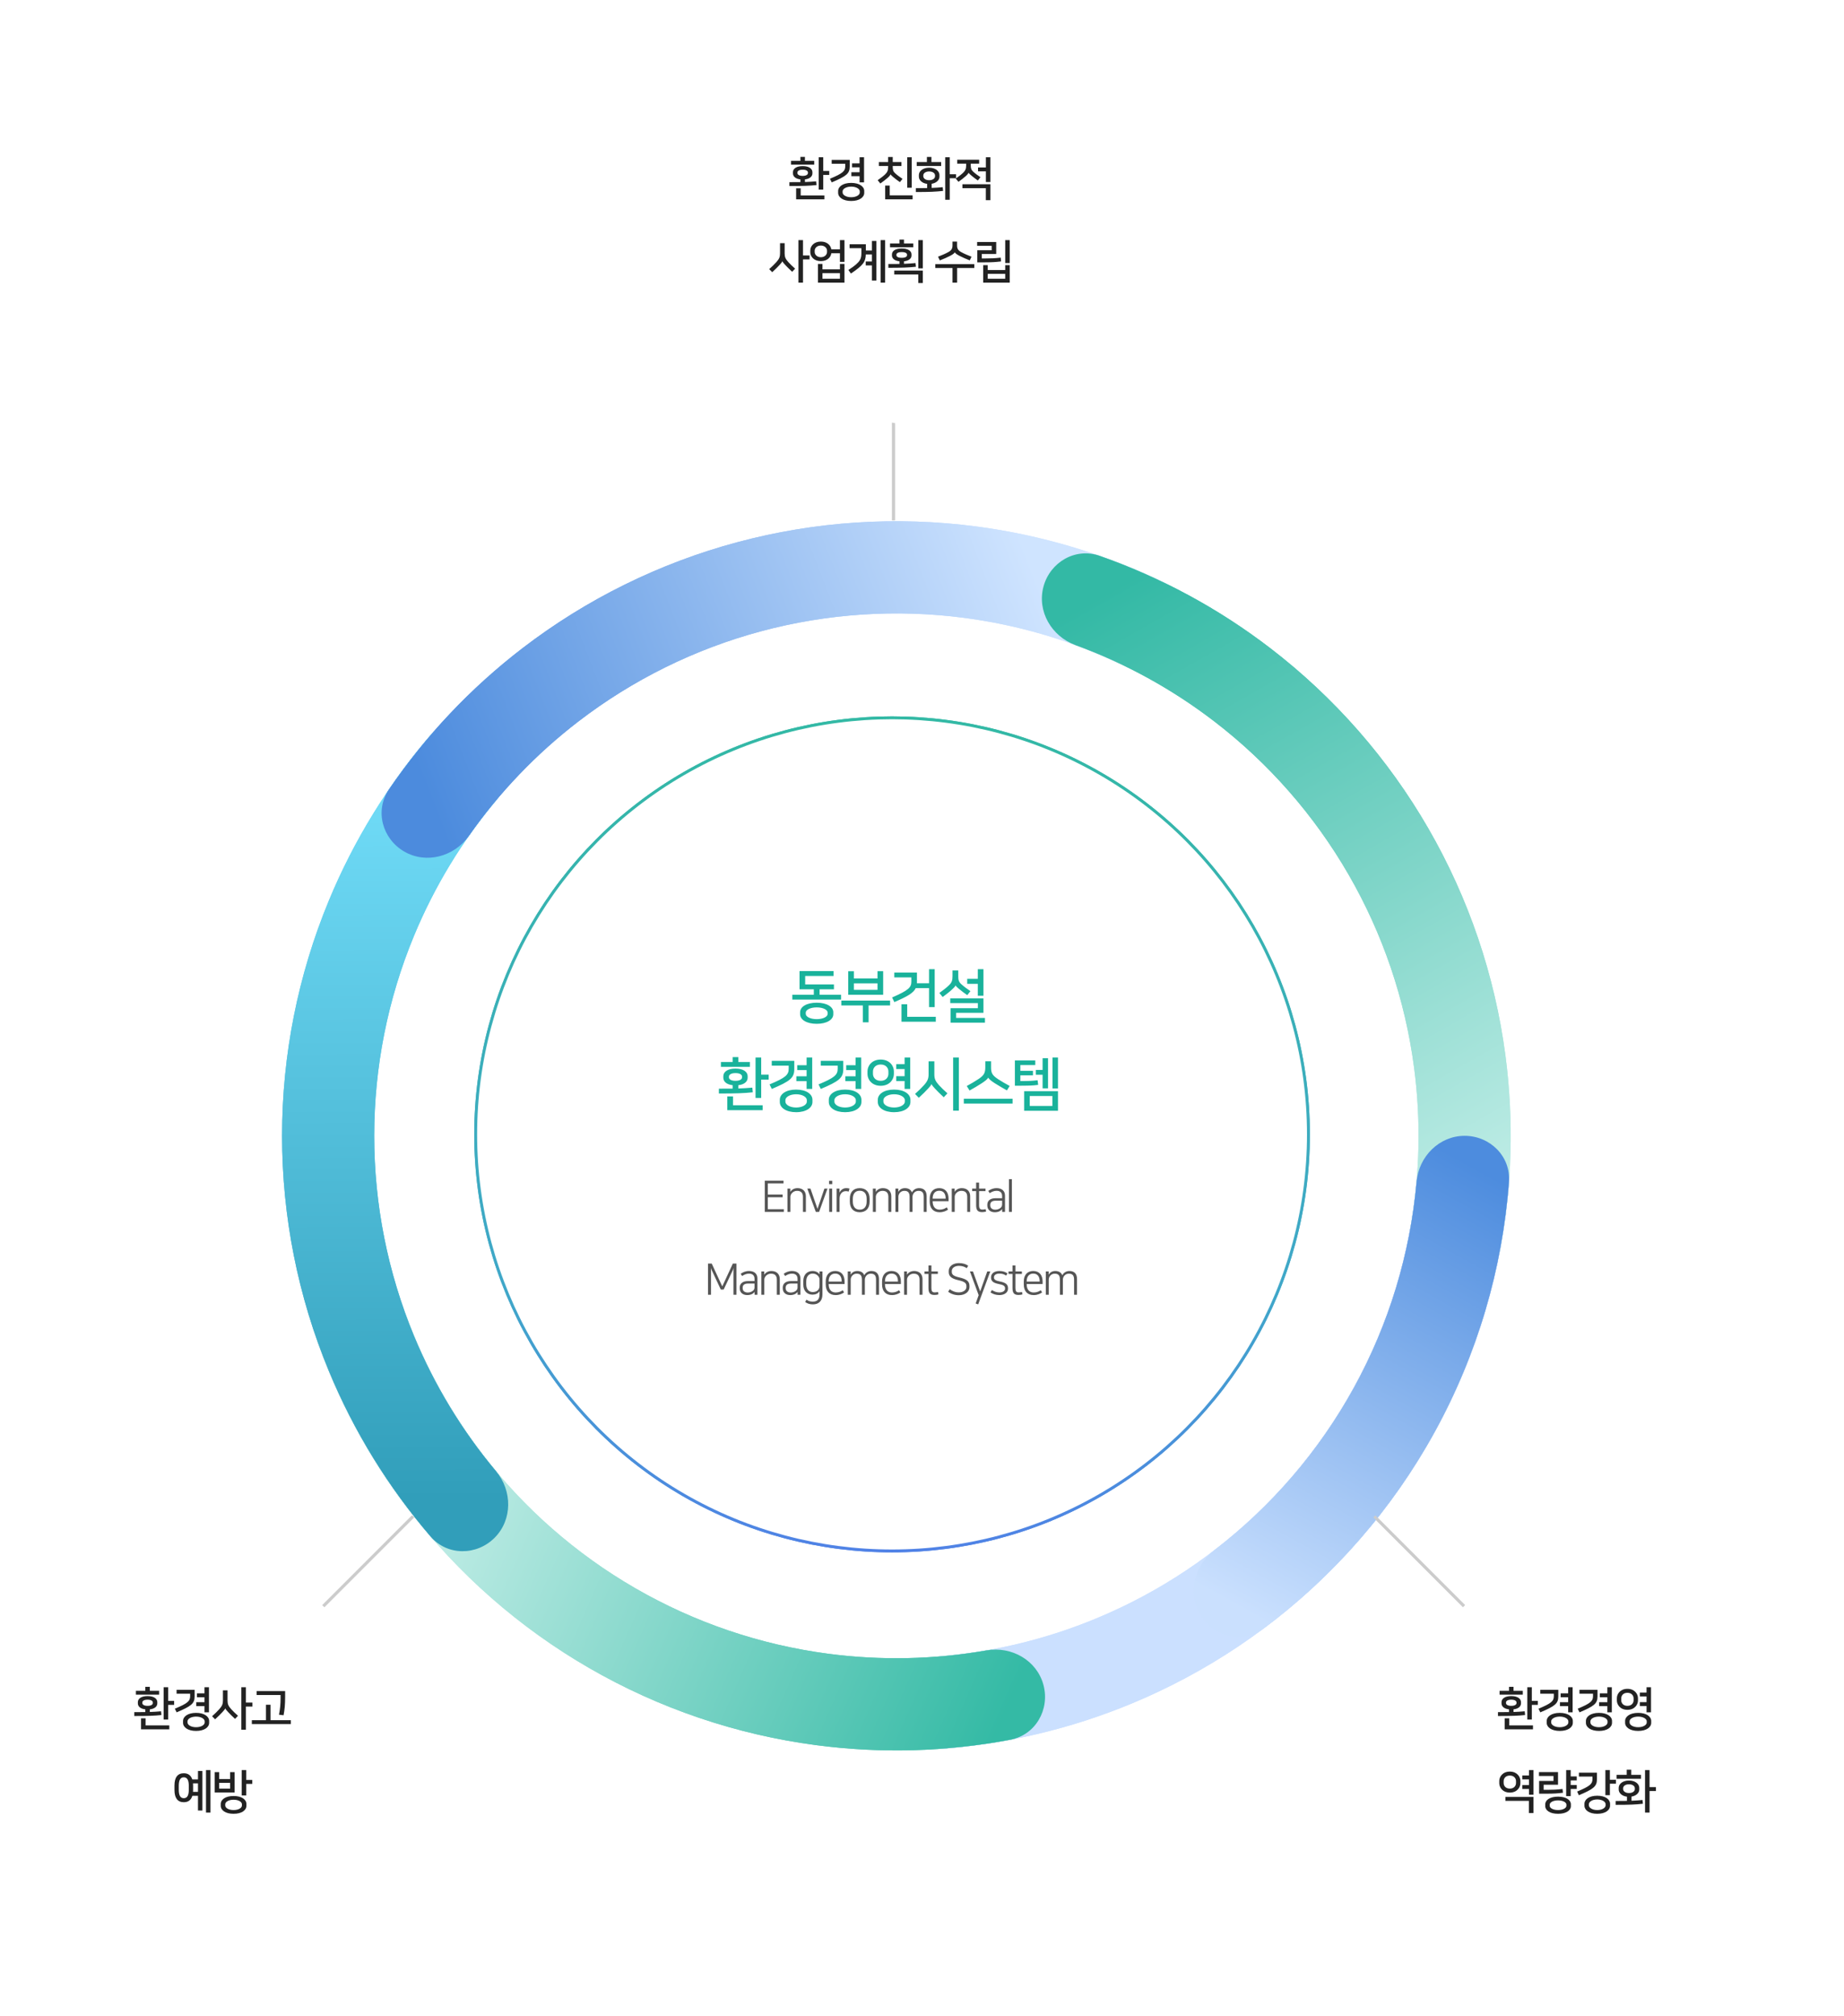 <svg width="334" height="365" viewBox="0 0 334 365" fill="none" xmlns="http://www.w3.org/2000/svg">
<path d="M265.288 205.64C269.896 205.64 273.665 209.381 273.32 213.977C272.437 225.735 269.688 237.295 265.163 248.221C259.571 261.721 251.375 273.988 241.042 284.32C230.71 294.652 218.444 302.848 204.944 308.44C194.018 312.966 182.457 315.714 170.7 316.598C166.104 316.943 162.362 313.174 162.362 308.565C162.362 303.956 166.106 300.258 170.697 299.852C180.261 299.006 189.656 296.707 198.556 293.02C210.031 288.267 220.458 281.3 229.24 272.518C238.023 263.735 244.99 253.309 249.743 241.834C253.429 232.934 255.728 223.538 256.574 213.974C256.98 209.383 260.679 205.64 265.288 205.64Z" fill="#CBE0FF"/>
<path d="M189 305.058C190.193 309.51 187.554 314.119 183.025 314.975C171.44 317.165 159.562 317.503 147.837 315.959C133.35 314.052 119.38 309.31 106.726 302.003C94.071 294.697 82.979 284.97 74.084 273.378C66.885 263.995 61.238 253.54 57.342 242.412C55.819 238.062 58.491 233.472 62.943 232.279C67.395 231.086 71.936 233.745 73.516 238.075C76.809 247.094 81.461 255.574 87.326 263.217C94.887 273.071 104.315 281.339 115.071 287.549C125.827 293.759 137.702 297.79 150.016 299.411C159.567 300.669 169.237 300.457 178.694 298.799C183.234 298.003 187.807 300.607 189 305.058Z" fill="url(#paint0_linear_1_16786)"/>
<path d="M89.581 278.419C86.322 281.678 81.012 281.697 78.006 278.203C70.317 269.264 64.085 259.147 59.56 248.221C53.968 234.721 51.09 220.252 51.09 205.64C51.09 191.027 53.968 176.558 59.56 163.058C64.085 152.132 70.317 142.015 78.006 133.076C81.012 129.582 86.322 129.601 89.581 132.86C92.84 136.12 92.808 141.382 89.849 144.915C83.685 152.276 78.667 160.545 74.98 169.445C70.227 180.92 67.781 193.219 67.781 205.64C67.781 218.06 70.227 230.359 74.98 241.834C78.667 250.734 83.685 259.003 89.849 266.364C92.808 269.898 92.84 275.16 89.581 278.419Z" fill="url(#paint1_linear_1_16786)"/>
<path d="M73.226 154.178C69.235 151.873 67.841 146.749 70.439 142.941C77.082 133.201 85.243 124.563 94.625 117.364C106.218 108.468 119.449 101.943 133.563 98.162C147.677 94.379 162.398 93.415 176.886 95.322C188.611 96.865 199.996 100.266 210.62 105.38C214.773 107.378 216.129 112.513 213.825 116.505C211.52 120.496 206.429 121.827 202.25 119.883C193.545 115.834 184.258 113.127 174.707 111.87C162.393 110.249 149.88 111.069 137.883 114.283C125.886 117.498 114.639 123.044 104.785 130.605C97.143 136.47 90.454 143.457 84.939 151.317C82.292 155.089 77.218 156.482 73.226 154.178Z" fill="url(#paint2_linear_1_16786)"/>
<path d="M188.999 106.221C190.192 101.769 194.781 99.097 199.131 100.62C210.26 104.517 220.715 110.163 230.097 117.362C241.69 126.258 251.417 137.349 258.723 150.004C266.029 162.659 270.771 176.628 272.679 191.116C274.222 202.84 273.885 214.718 271.695 226.304C270.839 230.833 266.23 233.471 261.778 232.278C257.326 231.085 254.723 226.512 255.519 221.973C257.177 212.516 257.388 202.845 256.131 193.294C254.51 180.98 250.479 169.106 244.269 158.349C238.058 147.593 229.79 138.165 219.937 130.604C212.294 124.739 203.813 120.087 194.794 116.795C190.465 115.214 187.806 110.673 188.999 106.221Z" fill="url(#paint3_linear_1_16786)"/>
<path d="M265.288 205.64C269.896 205.64 273.665 209.381 273.32 213.977C272.129 229.823 267.556 245.264 259.869 259.245C252.183 273.226 241.597 285.361 228.856 294.857C225.161 297.611 219.982 296.434 217.512 292.542C215.043 288.651 216.222 283.523 219.881 280.72C230.265 272.764 238.912 262.721 245.243 251.204C251.575 239.687 255.422 227.005 256.574 213.974C256.98 209.383 260.679 205.64 265.288 205.64Z" fill="url(#paint4_linear_1_16786)"/>
<circle cx="161.577" cy="205.377" r="75.418" fill="white" stroke="url(#paint5_linear_1_16786)" stroke-width="0.522"/>
<path d="M144.817 175.821V179.109H147.406V180.101H143.512V180.978H152.343V180.101H148.45V179.109H151.049V178.232H145.84V176.698H150.986V175.821H144.817ZM147.928 185.362C149.776 185.362 150.934 184.6 150.934 183.629V183.274C150.934 182.282 149.765 181.541 147.928 181.541C146.091 181.541 144.922 182.272 144.922 183.274V183.629C144.922 184.61 146.091 185.362 147.928 185.362ZM147.928 182.387C149.107 182.387 149.911 182.836 149.911 183.337V183.566C149.911 184.067 149.107 184.516 147.928 184.516C146.748 184.516 145.945 184.067 145.945 183.566V183.337C145.945 182.836 146.748 182.387 147.928 182.387ZM159.965 175.831H158.942V177.157H154.662V175.842H153.639V180.101H159.965V175.831ZM157.324 185.09V182.032H161.218V181.155H152.387V182.032H156.28V185.09H157.324ZM154.662 178.034H158.942V179.213H154.662V178.034ZM169.299 182.335V175.466H168.276V178.013H166.073C166.084 177.94 166.084 177.856 166.084 177.773V176.082H161.981V176.959H165.071V177.721C165.071 178.775 164.57 179.286 161.585 180.591L161.992 181.426C164.403 180.393 165.468 179.756 165.864 178.9H168.276V182.335H169.299ZM164.32 181.823H163.286V184.986H169.497V184.088H164.32V181.823ZM178.403 185.153V184.297H173.184V183.368H178.131V180.758H172.119V181.614H177.119V182.533H172.171V185.153H178.403ZM173.09 178.41C173.152 178.566 173.371 178.765 173.685 179.026C174.186 179.443 174.634 179.777 175.198 180.174L175.772 179.443C175.156 179.026 174.603 178.629 174.113 178.18C173.611 177.721 173.57 177.355 173.57 176.687V175.706H172.526V176.729C172.526 177.491 172.411 177.877 171.868 178.399C171.503 178.754 170.856 179.276 170.146 179.777L170.741 180.508C171.325 180.08 171.973 179.579 172.401 179.182C172.724 178.89 173.027 178.587 173.079 178.41H173.09ZM178.131 180.278V175.466H177.108V177.22H175.188V178.128H177.108V180.278H178.131ZM136.266 196.915C135.358 196.998 134.616 197.04 133.729 197.071V196.476C134.846 196.351 135.42 195.798 135.42 195.119V194.848C135.42 194.086 134.679 193.47 133.218 193.47C131.756 193.47 131.015 194.076 131.015 194.848V195.119C131.015 195.798 131.579 196.351 132.706 196.476V197.092C132.017 197.103 131.213 197.103 130.211 197.103V197.98C133.426 197.98 134.689 197.927 136.349 197.76L136.266 196.915ZM137.873 198.783V195.464H139.23V194.566H137.873V191.466H136.85V198.783H137.873ZM132.769 198.502H131.735V200.996H138.134V200.109H132.769V198.502ZM133.729 192.28V191.382H132.706V192.28H130.577V193.147H135.827V192.28H133.729ZM133.218 194.284C134.042 194.284 134.408 194.587 134.408 194.921V195.046C134.408 195.38 134.042 195.683 133.218 195.683C132.393 195.683 132.028 195.38 132.028 195.046V194.921C132.028 194.587 132.393 194.284 133.218 194.284ZM141.246 199.525C141.246 200.537 142.353 201.362 144.201 201.362C146.048 201.362 147.155 200.537 147.155 199.525V199.107C147.155 198.094 146.048 197.27 144.201 197.27C142.353 197.27 141.246 198.094 141.246 199.107V199.525ZM142.854 193.502C142.854 194.608 142.29 195.119 139.388 196.33L139.795 197.155C143.084 195.756 143.867 195.172 143.867 193.575V192.061H139.785V192.938H142.854V193.502ZM147.113 197.145V191.466H146.1V192.854H144.399V193.742H146.1V194.859H144.242V195.746H146.1V197.145H147.113ZM146.142 199.462C146.142 199.973 145.391 200.516 144.201 200.516C143.011 200.516 142.259 199.973 142.259 199.462V199.17C142.259 198.658 143.011 198.115 144.201 198.115C145.391 198.115 146.142 198.658 146.142 199.17V199.462ZM150.121 199.525C150.121 200.537 151.227 201.362 153.075 201.362C154.923 201.362 156.029 200.537 156.029 199.525V199.107C156.029 198.094 154.923 197.27 153.075 197.27C151.227 197.27 150.121 198.094 150.121 199.107V199.525ZM151.728 193.502C151.728 194.608 151.165 195.119 148.263 196.33L148.67 197.155C151.958 195.756 152.741 195.172 152.741 193.575V192.061H148.659V192.938H151.728V193.502ZM155.987 197.145V191.466H154.975V192.854H153.273V193.742H154.975V194.859H153.117V195.746H154.975V197.145H155.987ZM155.016 199.462C155.016 199.973 154.265 200.516 153.075 200.516C151.885 200.516 151.133 199.973 151.133 199.462V199.17C151.133 198.658 151.885 198.115 153.075 198.115C154.265 198.115 155.016 198.658 155.016 199.17V199.462ZM158.995 199.525C158.995 200.537 160.102 201.362 161.949 201.362C163.797 201.362 164.903 200.537 164.903 199.525V199.107C164.903 198.094 163.797 197.27 161.949 197.27C160.102 197.27 158.995 198.094 158.995 199.107V199.525ZM161.907 193.94C161.907 193.011 161.156 191.831 159.517 191.831C157.878 191.831 157.127 193.011 157.127 193.94V194.472C157.127 195.401 157.878 196.581 159.517 196.581C161.156 196.581 161.907 195.401 161.907 194.472V193.94ZM164.862 197.145V191.466H163.849V192.666H162.335V193.554H163.849V194.838H162.335V195.725H163.849V197.145H164.862ZM163.891 199.462C163.891 199.973 163.139 200.516 161.949 200.516C160.759 200.516 160.008 199.973 160.008 199.462V199.17C160.008 198.658 160.759 198.115 161.949 198.115C163.139 198.115 163.891 198.658 163.891 199.17V199.462ZM160.916 194.42C160.916 195.036 160.477 195.683 159.517 195.683C158.557 195.683 158.118 195.036 158.118 194.42V193.992C158.118 193.376 158.557 192.729 159.517 192.729C160.477 192.729 160.916 193.376 160.916 193.992V194.42ZM173.673 201.09V191.466H172.64V201.09H173.673ZM168.725 196.278C168.809 196.487 169.059 196.779 169.352 197.092C169.748 197.52 170.218 197.99 170.938 198.658L171.606 197.948C170.98 197.395 170.521 196.957 170.072 196.466C169.435 195.756 169.237 195.328 169.237 194.504V192.155H168.193V194.504C168.193 195.245 168.026 195.714 167.389 196.435C166.92 196.957 166.377 197.489 165.74 198.053L166.419 198.752C167.128 198.105 167.682 197.552 168.11 197.082C168.444 196.717 168.621 196.508 168.715 196.278H168.725ZM174.573 198.93V199.806H183.404V198.93H174.573ZM178.999 195.109C179.113 195.349 179.541 195.714 180.22 196.142C180.846 196.539 181.608 196.978 182.381 197.416L182.882 196.612C182.057 196.163 181.452 195.819 180.794 195.391C179.667 194.65 179.51 194.222 179.51 193.199V192.145H178.466V193.199C178.466 194.222 178.247 194.671 177.297 195.318C176.598 195.788 175.94 196.163 175.105 196.623L175.616 197.437C176.483 196.957 177.151 196.55 177.756 196.163C178.456 195.714 178.884 195.349 178.988 195.109H178.999ZM191.631 197.562H185.503V201.101H191.631V197.562ZM187.936 195.579C186.954 195.694 186.38 195.725 184.814 195.725V194.692H187.1V193.867H184.814V192.833H187.518V191.988H183.823V196.57C186.412 196.57 187.059 196.55 188.04 196.414L187.936 195.579ZM190.618 200.234H186.516V198.428H190.618V200.234ZM187.622 194.587H188.844V197.04H189.825V191.591H188.844V193.71H187.622V194.587ZM190.639 197.061H191.631V191.466H190.639V197.061Z" fill="#19B29B"/>
<path d="M138.522 213.767V219.412H141.974V218.926H139.07V216.758H141.755V216.272H139.07V214.252H141.919V213.767H138.522ZM144.447 215.114C143.782 215.114 143.351 215.458 143.155 215.779V215.192H142.631V219.412H143.163V216.672C143.163 216.178 143.656 215.599 144.369 215.599C145.207 215.599 145.434 216.1 145.434 216.703V219.412H145.966V216.57C145.966 215.693 145.41 215.114 144.447 215.114ZM148.362 219.412L149.881 215.192H149.325L148.072 218.864L146.796 215.192H146.225L147.767 219.412H148.362ZM150.194 219.412H150.726V215.192H150.194V219.412ZM150.17 214.385H150.749V213.79H150.17V214.385ZM153.876 215.2C153.704 215.137 153.508 215.114 153.273 215.114C152.631 215.114 152.24 215.529 152.06 215.936V215.192H151.535V219.412H152.068V217.016C152.068 216.225 152.506 215.654 153.203 215.654C153.406 215.654 153.571 215.685 153.712 215.74L153.876 215.2ZM155.721 215.114C154.593 215.114 153.928 215.81 153.928 217.032V217.556C153.928 218.77 154.593 219.474 155.721 219.474C156.848 219.474 157.514 218.77 157.514 217.556V217.032C157.514 215.818 156.848 215.114 155.721 215.114ZM155.721 219.005C154.946 219.005 154.468 218.519 154.468 217.525V217.063C154.468 216.069 154.946 215.583 155.721 215.583C156.496 215.583 156.973 216.069 156.973 217.063V217.525C156.973 218.519 156.496 219.005 155.721 219.005ZM159.92 215.114C159.254 215.114 158.824 215.458 158.628 215.779V215.192H158.104V219.412H158.636V216.672C158.636 216.178 159.129 215.599 159.842 215.599C160.679 215.599 160.906 216.1 160.906 216.703V219.412H161.439V216.57C161.439 215.693 160.883 215.114 159.92 215.114ZM166.457 215.114C165.784 215.114 165.361 215.521 165.173 215.881C164.985 215.395 164.57 215.114 163.897 215.114C163.279 215.114 162.903 215.442 162.715 215.779V215.192H162.191V219.412H162.723V216.672C162.723 216.178 163.106 215.599 163.803 215.599C164.563 215.599 164.751 216.03 164.751 216.711V219.412H165.283V216.64C165.299 216.155 165.682 215.599 166.363 215.599C167.123 215.599 167.311 216.03 167.311 216.711V219.412H167.843V216.57C167.843 215.677 167.412 215.114 166.457 215.114ZM168.931 217.024V216.953C168.931 216.123 169.369 215.583 170.113 215.583C170.849 215.583 171.279 216.077 171.279 216.953V217.024H168.931ZM171.483 218.59C171.177 218.809 170.755 219.005 170.191 219.005C169.416 219.005 168.931 218.472 168.931 217.541V217.47H171.812V217.032C171.812 215.849 171.209 215.114 170.113 215.114C169.056 215.114 168.398 215.818 168.398 217.016V217.541C168.398 218.77 169.064 219.474 170.183 219.474C170.896 219.474 171.381 219.232 171.718 218.997L171.483 218.59ZM174.207 215.114C173.541 215.114 173.111 215.458 172.915 215.779V215.192H172.39V219.412H172.923V216.672C172.923 216.178 173.416 215.599 174.128 215.599C174.966 215.599 175.193 216.1 175.193 216.703V219.412H175.725V216.57C175.725 215.693 175.17 215.114 174.207 215.114ZM176.806 218.237C176.806 219.153 177.158 219.451 177.894 219.451C178.121 219.451 178.442 219.412 178.607 219.349L178.528 218.911C178.333 218.965 178.145 218.989 177.933 218.989C177.511 218.989 177.338 218.785 177.338 218.214V215.646H178.505V215.192H177.338V214.104H176.806V215.192H176.086V215.646H176.806V218.237ZM180.186 219.474C180.507 219.474 180.804 219.412 181.039 219.294C181.258 219.185 181.431 219.028 181.509 218.895H181.517V219.412H182.033V216.46C182.033 215.607 181.454 215.114 180.515 215.114C179.873 215.114 179.395 215.341 179.004 215.615L179.262 216.022C179.622 215.771 180.053 215.591 180.507 215.591C181.164 215.591 181.509 215.936 181.509 216.546V216.938H180.319C179.34 216.938 178.831 217.415 178.831 218.096V218.269C178.831 219.012 179.387 219.474 180.186 219.474ZM181.509 218.096C181.509 218.417 181.337 218.629 181.11 218.77C180.859 218.926 180.601 219.012 180.264 219.012C179.833 219.012 179.364 218.793 179.364 218.245V218.12C179.364 217.689 179.653 217.384 180.327 217.384H181.509V218.096ZM182.747 219.412H183.28V213.493H182.747V219.412ZM130.557 233.472H131.074L132.585 230.278C132.718 230.012 132.781 229.902 132.851 229.566V234.412H133.391V228.767H132.741L130.823 232.901L128.913 228.767H128.24V234.412H128.78V229.566C128.866 229.902 128.929 230.012 129.062 230.278L130.557 233.472ZM135.342 234.474C135.663 234.474 135.961 234.412 136.196 234.294C136.415 234.185 136.587 234.028 136.665 233.895H136.673V234.412H137.19V231.46C137.19 230.607 136.611 230.114 135.671 230.114C135.029 230.114 134.552 230.341 134.16 230.615L134.418 231.022C134.779 230.771 135.209 230.591 135.663 230.591C136.321 230.591 136.665 230.936 136.665 231.546V231.938H135.475C134.497 231.938 133.988 232.415 133.988 233.096V233.269C133.988 234.012 134.544 234.474 135.342 234.474ZM136.665 233.096C136.665 233.417 136.493 233.629 136.266 233.77C136.016 233.926 135.757 234.012 135.421 234.012C134.99 234.012 134.52 233.793 134.52 233.245V233.12C134.52 232.689 134.81 232.384 135.483 232.384H136.665V233.096ZM139.72 230.114C139.055 230.114 138.624 230.458 138.428 230.779V230.192H137.904V234.412H138.436V231.672C138.436 231.178 138.929 230.599 139.642 230.599C140.48 230.599 140.707 231.1 140.707 231.703V234.412H141.239V231.57C141.239 230.693 140.683 230.114 139.72 230.114ZM143.134 234.474C143.455 234.474 143.752 234.412 143.987 234.294C144.206 234.185 144.379 234.028 144.457 233.895H144.465V234.412H144.981V231.46C144.981 230.607 144.402 230.114 143.463 230.114C142.821 230.114 142.343 230.341 141.952 230.615L142.21 231.022C142.57 230.771 143.001 230.591 143.455 230.591C144.112 230.591 144.457 230.936 144.457 231.546V231.938H143.267C142.288 231.938 141.779 232.415 141.779 233.096V233.269C141.779 234.012 142.335 234.474 143.134 234.474ZM144.457 233.096C144.457 233.417 144.285 233.629 144.058 233.77C143.807 233.926 143.549 234.012 143.212 234.012C142.782 234.012 142.312 233.793 142.312 233.245V233.12C142.312 232.689 142.601 232.384 143.275 232.384H144.457V233.096ZM148.436 234.357C148.436 235.241 148.021 235.656 147.246 235.656C146.768 235.656 146.471 235.578 146.079 235.304L145.836 235.719C146.189 235.993 146.651 236.157 147.246 236.157C148.295 236.157 148.968 235.539 148.968 234.341V230.192H148.443V230.709C148.224 230.395 147.794 230.114 147.175 230.114C146.212 230.114 145.5 230.771 145.5 231.922V232.587C145.5 233.738 146.212 234.396 147.183 234.396C147.668 234.396 148.193 234.2 148.428 233.777H148.436V234.357ZM146.032 232C146.032 231.108 146.494 230.583 147.206 230.583C147.927 230.583 148.436 231.139 148.436 231.632V232.822C148.436 233.566 147.888 233.926 147.206 233.926C146.502 233.926 146.032 233.41 146.032 232.509V232ZM150.096 232.024V231.953C150.096 231.123 150.534 230.583 151.278 230.583C152.014 230.583 152.445 231.077 152.445 231.953V232.024H150.096ZM152.648 233.59C152.343 233.809 151.92 234.005 151.357 234.005C150.581 234.005 150.096 233.472 150.096 232.541V232.47H152.977V232.032C152.977 230.849 152.374 230.114 151.278 230.114C150.221 230.114 149.564 230.818 149.564 232.016V232.541C149.564 233.77 150.229 234.474 151.349 234.474C152.061 234.474 152.546 234.232 152.883 233.997L152.648 233.59ZM157.823 230.114C157.149 230.114 156.727 230.521 156.539 230.881C156.351 230.395 155.936 230.114 155.263 230.114C154.644 230.114 154.268 230.442 154.08 230.779V230.192H153.556V234.412H154.088V231.672C154.088 231.178 154.472 230.599 155.169 230.599C155.928 230.599 156.116 231.03 156.116 231.711V234.412H156.648V231.64C156.664 231.155 157.047 230.599 157.729 230.599C158.488 230.599 158.676 231.03 158.676 231.711V234.412H159.208V231.57C159.208 230.677 158.778 230.114 157.823 230.114ZM160.296 232.024V231.953C160.296 231.123 160.734 230.583 161.478 230.583C162.214 230.583 162.645 231.077 162.645 231.953V232.024H160.296ZM162.848 233.59C162.543 233.809 162.12 234.005 161.556 234.005C160.781 234.005 160.296 233.472 160.296 232.541V232.47H163.177V232.032C163.177 230.849 162.574 230.114 161.478 230.114C160.421 230.114 159.764 230.818 159.764 232.016V232.541C159.764 233.77 160.429 234.474 161.549 234.474C162.261 234.474 162.746 234.232 163.083 233.997L162.848 233.59ZM165.572 230.114C164.907 230.114 164.476 230.458 164.28 230.779V230.192H163.756V234.412H164.288V231.672C164.288 231.178 164.781 230.599 165.494 230.599C166.331 230.599 166.558 231.1 166.558 231.703V234.412H167.091V231.57C167.091 230.693 166.535 230.114 165.572 230.114ZM168.171 233.237C168.171 234.153 168.524 234.451 169.26 234.451C169.487 234.451 169.808 234.412 169.972 234.349L169.894 233.911C169.698 233.965 169.51 233.989 169.299 233.989C168.876 233.989 168.704 233.785 168.704 233.214V230.646H169.87V230.192H168.704V229.104H168.171V230.192H167.451V230.646H168.171V233.237ZM173.634 233.989C173.125 233.989 172.577 233.817 172.021 233.41L171.739 233.871C172.24 234.255 172.913 234.498 173.657 234.498C174.878 234.498 175.599 233.824 175.599 233.018V232.838C175.599 232.032 175.191 231.601 173.735 231.272C172.71 231.037 172.397 230.756 172.397 230.27V230.114C172.397 229.526 172.992 229.182 173.688 229.182C174.268 229.182 174.745 229.346 175.105 229.605L175.364 229.158C174.98 228.884 174.448 228.681 173.688 228.681C172.616 228.681 171.841 229.26 171.841 230.114V230.294C171.841 231.006 172.248 231.476 173.563 231.773C174.769 232.047 175.043 232.321 175.043 232.854V233.018C175.043 233.527 174.518 233.989 173.634 233.989ZM175.68 230.192L177.262 234.482L176.722 235.993L177.176 236.157L179.368 230.192H178.82L177.536 233.817L176.228 230.192H175.68ZM180.995 233.997C180.502 233.997 180.048 233.817 179.664 233.558L179.406 233.981C179.805 234.271 180.345 234.474 181.027 234.474C181.919 234.474 182.577 234.005 182.577 233.331V233.214C182.577 232.541 182.138 232.204 181.097 232.008C180.432 231.883 180.04 231.695 180.04 231.327V231.241C180.04 230.873 180.385 230.583 181.019 230.583C181.559 230.583 181.888 230.716 182.24 230.951L182.483 230.552C182.138 230.294 181.676 230.114 181.034 230.114C180.001 230.114 179.508 230.63 179.508 231.233V231.343C179.508 232.032 180.064 232.306 180.909 232.47C181.716 232.627 182.044 232.815 182.044 233.237V233.316C182.044 233.676 181.676 233.997 180.995 233.997ZM183.392 233.237C183.392 234.153 183.744 234.451 184.48 234.451C184.707 234.451 185.028 234.412 185.192 234.349L185.114 233.911C184.918 233.965 184.731 233.989 184.519 233.989C184.096 233.989 183.924 233.785 183.924 233.214V230.646H185.091V230.192H183.924V229.104H183.392V230.192H182.672V230.646H183.392V233.237ZM185.965 232.024V231.953C185.965 231.123 186.404 230.583 187.147 230.583C187.883 230.583 188.314 231.077 188.314 231.953V232.024H185.965ZM188.517 233.59C188.212 233.809 187.789 234.005 187.226 234.005C186.451 234.005 185.965 233.472 185.965 232.541V232.47H188.846V232.032C188.846 230.849 188.243 230.114 187.147 230.114C186.09 230.114 185.433 230.818 185.433 232.016V232.541C185.433 233.77 186.098 234.474 187.218 234.474C187.93 234.474 188.416 234.232 188.752 233.997L188.517 233.59ZM193.692 230.114C193.018 230.114 192.596 230.521 192.408 230.881C192.22 230.395 191.805 230.114 191.132 230.114C190.513 230.114 190.137 230.442 189.949 230.779V230.192H189.425V234.412H189.957V231.672C189.957 231.178 190.341 230.599 191.038 230.599C191.797 230.599 191.985 231.03 191.985 231.711V234.412H192.517V231.64C192.533 231.155 192.917 230.599 193.598 230.599C194.357 230.599 194.545 231.03 194.545 231.711V234.412H195.077V231.57C195.077 230.677 194.647 230.114 193.692 230.114Z" fill="#555555"/>
<path d="M161.578 94.206H162.1V71.241H161.578V94.206Z" fill="#CCCCCC"/>
<g filter="url(#filter0_d_1_16786)">
<circle cx="162.1" cy="38.881" r="32.881" fill="white"/>
</g>
<path d="M148.506 31.227C147.78 31.294 147.187 31.328 146.477 31.353V30.877C147.37 30.776 147.83 30.334 147.83 29.791V29.574C147.83 28.964 147.237 28.472 146.068 28.472C144.899 28.472 144.306 28.956 144.306 29.574V29.791C144.306 30.334 144.757 30.776 145.659 30.877V31.369C145.107 31.378 144.464 31.378 143.663 31.378V32.079C146.235 32.079 147.245 32.037 148.573 31.904L148.506 31.227ZM149.792 32.722V30.067H150.878V29.348H149.792V26.868H148.974V32.722H149.792ZM145.709 32.497H144.882V34.492H150.001V33.783H145.709V32.497ZM146.477 27.52V26.801H145.659V27.52H143.955V28.213H148.155V27.52H146.477ZM146.068 29.123C146.727 29.123 147.02 29.365 147.02 29.632V29.733C147.02 30 146.727 30.242 146.068 30.242C145.408 30.242 145.116 30 145.116 29.733V29.632C145.116 29.365 145.408 29.123 146.068 29.123ZM152.491 33.315C152.491 34.125 153.376 34.785 154.854 34.785C156.332 34.785 157.217 34.125 157.217 33.315V32.981C157.217 32.171 156.332 31.511 154.854 31.511C153.376 31.511 152.491 32.171 152.491 32.981V33.315ZM153.777 28.497C153.777 29.382 153.326 29.791 151.004 30.76L151.33 31.419C153.961 30.3 154.587 29.833 154.587 28.555V27.344H151.322V28.046H153.777V28.497ZM157.184 31.411V26.868H156.374V27.979H155.013V28.689H156.374V29.582H154.887V30.292H156.374V31.411H157.184ZM156.407 33.265C156.407 33.674 155.806 34.108 154.854 34.108C153.902 34.108 153.301 33.674 153.301 33.265V33.031C153.301 32.622 153.902 32.188 154.854 32.188C155.806 32.188 156.407 32.622 156.407 33.031V33.265ZM161.995 29.966C162.054 30.092 162.221 30.25 162.471 30.459C162.872 30.793 163.248 31.077 163.682 31.378L164.15 30.776C163.657 30.451 163.206 30.125 162.814 29.766C162.446 29.432 162.379 29.148 162.379 28.614V28.447H163.958V27.737H162.379V26.818H161.544V27.737H159.866V28.447H161.544V28.647C161.544 29.257 161.402 29.574 160.993 29.975C160.693 30.267 160.183 30.651 159.649 31.027L160.133 31.62C160.601 31.294 161.068 30.927 161.427 30.618C161.695 30.392 161.937 30.108 161.987 29.966H161.995ZM161.837 31.996H161.01V34.484H165.979V33.766H161.837V31.996ZM165.82 32.388V26.868H165.002V32.388H165.82ZM171.433 32.288C170.765 32.346 170.172 32.397 169.429 32.422V31.67C170.314 31.528 170.84 30.977 170.84 30.392V30.075C170.84 29.398 170.139 28.764 168.978 28.764C167.817 28.764 167.116 29.398 167.116 30.075V30.392C167.116 30.994 167.667 31.57 168.61 31.687V32.447C168.043 32.463 167.383 32.463 166.565 32.463V33.165C169.203 33.165 170.114 33.106 171.5 32.964L171.433 32.288ZM172.702 34.568V30.668H173.855V29.95H172.702V26.868H171.884V34.568H172.702ZM171.149 27.737H169.387V26.81H168.569V27.737H166.723V28.447H171.149V27.737ZM168.978 31.027C168.31 31.027 167.917 30.685 167.917 30.317V30.15C167.917 29.783 168.301 29.44 168.978 29.44C169.646 29.44 170.038 29.783 170.038 30.15V30.317C170.038 30.685 169.654 31.027 168.978 31.027ZM176.127 29.674C176.186 29.799 176.353 29.958 176.603 30.167C177.004 30.501 177.363 30.776 177.798 31.077L178.265 30.476C177.773 30.15 177.338 29.833 176.946 29.474C176.578 29.14 176.512 28.856 176.512 28.321V28.029H178.031V27.319H174.056V28.029H175.677V28.355C175.677 28.964 175.535 29.282 175.125 29.683C174.825 29.975 174.332 30.351 173.798 30.726L174.282 31.319C174.75 30.994 175.201 30.634 175.56 30.326C175.827 30.1 176.069 29.816 176.119 29.674H176.127ZM175 32.463H179.242V34.643H180.069V31.753H175V32.463ZM180.069 31.353V26.868H179.251V28.714H177.831V29.424H179.251V31.353H180.069ZM148.105 44.649H146.919V41.868H146.092V49.568H146.919V45.367H148.105V44.649ZM143.186 45.701C143.253 45.868 143.453 46.102 143.687 46.353C144.004 46.695 144.38 47.071 144.956 47.605L145.491 47.037C144.99 46.595 144.622 46.244 144.263 45.852C143.754 45.284 143.595 44.941 143.595 44.282V42.428H142.76V44.282C142.76 44.874 142.627 45.25 142.117 45.827C141.741 46.244 141.307 46.67 140.798 47.121L141.341 47.68C141.908 47.163 142.351 46.72 142.693 46.344C142.961 46.052 143.103 45.885 143.178 45.701H143.186ZM154.428 45.81V41.868H153.609V43.538H152.048C151.939 42.829 151.304 42.136 150.152 42.136C148.883 42.136 148.24 42.971 148.24 43.747V44.065C148.24 44.841 148.883 45.676 150.152 45.676C151.321 45.676 151.956 44.966 152.048 44.248H153.609V45.81H154.428ZM153.609 46.186V47.163H150.444V46.186H149.626V49.568H154.428V46.186H153.609ZM150.152 44.966C149.442 44.966 149.033 44.482 149.033 44.023V43.789C149.033 43.33 149.442 42.854 150.152 42.854C150.862 42.854 151.271 43.33 151.271 43.789V44.023C151.271 44.482 150.862 44.966 150.152 44.966ZM150.444 48.866V47.856H153.609V48.866H150.444ZM157.494 44.048C157.494 45.184 157.494 45.768 155.139 47.28L155.598 47.923C157.861 46.411 158.254 45.768 158.295 44.465H159.406V45.735H158.279V46.453H159.406V49.192H160.216V42.027H159.406V43.747H158.304V42.62H155.356V43.33H157.494V44.048ZM161.786 41.868H160.976V49.568H161.786V41.868ZM167.299 46.027C166.564 46.094 165.946 46.136 165.211 46.16V45.71C166.105 45.609 166.572 45.192 166.572 44.666V44.449C166.572 43.856 165.963 43.388 164.802 43.388C163.641 43.388 163.031 43.847 163.031 44.449V44.666C163.031 45.192 163.499 45.609 164.393 45.71V46.186C163.825 46.194 163.182 46.194 162.38 46.194V46.887C164.952 46.887 166.038 46.829 167.366 46.695L167.299 46.027ZM163.449 48.09H167.8V49.643H168.626V47.388H163.449V48.09ZM168.626 46.987V41.868H167.808V46.987H168.626ZM165.211 42.478V41.776H164.393V42.478H162.681V43.163H166.898V42.478H165.211ZM164.802 44.039C165.47 44.039 165.762 44.248 165.762 44.507V44.607C165.762 44.866 165.47 45.075 164.802 45.075C164.134 45.075 163.841 44.866 163.841 44.607V44.507C163.841 44.248 164.134 44.039 164.802 44.039ZM173.246 49.568V46.92H176.361V46.219H169.296V46.92H172.411V49.568H173.246ZM173.755 44.758C174.206 44.983 174.849 45.275 175.534 45.543L175.851 44.874C175.233 44.641 174.549 44.348 174.014 44.056C173.446 43.747 173.237 43.447 173.237 42.82V42.136H172.411V42.82C172.411 43.447 172.194 43.747 171.626 44.056C171.091 44.348 170.407 44.641 169.789 44.874L170.114 45.551C170.799 45.284 171.442 44.991 171.893 44.766C172.444 44.49 172.72 44.273 172.82 44.09H172.828C172.937 44.273 173.204 44.482 173.755 44.758ZM181.957 46.403V47.288H178.792V46.403H177.974V49.568H182.775V46.403H181.957ZM178.333 45.893C179.552 45.893 180.27 45.843 181.214 45.726L181.139 45.041C180.103 45.167 179.335 45.192 178.416 45.192H177.715V44.382H180.329V42.211H176.871V42.904H179.51V43.705H176.896V45.893H178.333ZM182.775 46.027V41.868H181.957V46.027H182.775ZM178.792 48.866V47.981H181.957V48.866H178.792Z" fill="#222222"/>
<path d="M58.391 290.6L58.76 290.969L74.998 274.73L74.629 274.361L58.391 290.6Z" fill="#CCCCCC"/>
<g filter="url(#filter1_d_1_16786)">
<circle cx="38.405" cy="315.501" r="32.881" fill="white"/>
</g>
<path d="M24.809 307.847C24.082 307.914 23.489 307.948 22.78 307.973V307.497C23.673 307.396 24.133 306.954 24.133 306.411V306.194C24.133 305.584 23.54 305.092 22.37 305.092C21.201 305.092 20.608 305.576 20.608 306.194V306.411C20.608 306.954 21.059 307.396 21.961 307.497V307.989C21.41 307.998 20.767 307.998 19.965 307.998V308.699C22.538 308.699 23.548 308.657 24.876 308.524L24.809 307.847ZM26.095 309.342V306.687H27.18V305.968H26.095V303.488H25.277V309.342H26.095ZM22.011 309.117H21.185V311.113H26.304V310.403H22.011V309.117ZM22.78 304.14V303.421H21.961V304.14H20.258V304.833H24.458V304.14H22.78ZM22.37 305.743C23.03 305.743 23.323 305.985 23.323 306.252V306.353C23.323 306.62 23.03 306.862 22.37 306.862C21.711 306.862 21.419 306.62 21.419 306.353V306.252C21.419 305.985 21.711 305.743 22.37 305.743ZM28.794 309.935C28.794 310.745 29.679 311.405 31.157 311.405C32.635 311.405 33.52 310.745 33.52 309.935V309.601C33.52 308.791 32.635 308.131 31.157 308.131C29.679 308.131 28.794 308.791 28.794 309.601V309.935ZM30.08 305.117C30.08 306.002 29.629 306.411 27.307 307.38L27.633 308.039C30.263 306.92 30.89 306.453 30.89 305.175V303.964H27.624V304.666H30.08V305.117ZM33.487 308.031V303.488H32.677V304.599H31.316V305.309H32.677V306.202H31.19V306.912H32.677V308.031H33.487ZM32.71 309.885C32.71 310.294 32.109 310.728 31.157 310.728C30.205 310.728 29.604 310.294 29.604 309.885V309.651C29.604 309.242 30.205 308.808 31.157 308.808C32.109 308.808 32.71 309.242 32.71 309.651V309.885ZM38.298 306.586C38.356 306.712 38.523 306.87 38.774 307.079C39.175 307.413 39.551 307.697 39.985 307.998L40.453 307.396C39.96 307.071 39.509 306.745 39.116 306.386C38.749 306.052 38.682 305.768 38.682 305.234V305.067H40.261V304.357H38.682V303.438H37.847V304.357H36.169V305.067H37.847V305.267C37.847 305.877 37.705 306.194 37.296 306.595C36.995 306.887 36.486 307.271 35.952 307.647L36.436 308.24C36.904 307.914 37.371 307.547 37.73 307.238C37.997 307.012 38.24 306.728 38.29 306.586H38.298ZM38.139 308.616H37.313V311.104H42.281V310.386H38.139V308.616ZM42.123 309.008V303.488H41.304V309.008H42.123ZM47.736 308.908C47.068 308.966 46.475 309.016 45.732 309.042V308.29C46.617 308.148 47.143 307.597 47.143 307.012V306.695C47.143 306.019 46.441 305.384 45.281 305.384C44.12 305.384 43.418 306.019 43.418 306.695V307.012C43.418 307.614 43.969 308.19 44.913 308.307V309.067C44.345 309.083 43.686 309.083 42.867 309.083V309.785C45.506 309.785 46.416 309.726 47.803 309.584L47.736 308.908ZM49.005 311.188V307.288H50.157V306.57H49.005V303.488H48.187V311.188H49.005ZM47.452 304.357H45.69V303.43H44.871V304.357H43.026V305.067H47.452V304.357ZM45.281 307.647C44.613 307.647 44.22 307.305 44.22 306.937V306.77C44.22 306.403 44.604 306.06 45.281 306.06C45.949 306.06 46.341 306.403 46.341 306.77V306.937C46.341 307.305 45.957 307.647 45.281 307.647ZM52.43 306.294C52.489 306.419 52.656 306.578 52.906 306.787C53.307 307.121 53.666 307.396 54.1 307.697L54.568 307.096C54.075 306.77 53.641 306.453 53.249 306.094C52.881 305.76 52.814 305.476 52.814 304.941V304.649H54.334V303.939H50.359V304.649H51.979V304.975C51.979 305.584 51.837 305.902 51.428 306.302C51.127 306.595 50.635 306.971 50.1 307.346L50.585 307.939C51.052 307.614 51.503 307.254 51.862 306.945C52.13 306.72 52.372 306.436 52.422 306.294H52.43ZM51.303 309.083H55.545V311.263H56.372V308.373H51.303V309.083ZM56.372 307.973V303.488H55.553V305.334H54.134V306.044H55.553V307.973H56.372ZM24.407 321.269H23.222V318.488H22.395V326.188H23.222V321.987H24.407V321.269ZM19.489 322.321C19.556 322.488 19.756 322.722 19.99 322.973C20.307 323.315 20.683 323.691 21.259 324.225L21.794 323.657C21.293 323.215 20.925 322.864 20.566 322.472C20.057 321.904 19.898 321.561 19.898 320.902V319.048H19.063V320.902C19.063 321.495 18.929 321.87 18.42 322.447C18.044 322.864 17.61 323.29 17.101 323.741L17.643 324.3C18.211 323.783 18.654 323.34 18.996 322.964C19.263 322.672 19.405 322.505 19.48 322.321H19.489ZM30.73 322.43V318.488H29.912V320.158H28.35C28.242 319.449 27.607 318.755 26.455 318.755C25.185 318.755 24.542 319.591 24.542 320.367V320.684C24.542 321.461 25.185 322.296 26.455 322.296C27.624 322.296 28.258 321.586 28.35 320.868H29.912V322.43H30.73ZM29.912 322.806V323.783H26.747V322.806H25.929V326.188H30.73V322.806H29.912ZM26.455 321.586C25.745 321.586 25.336 321.102 25.336 320.643V320.409C25.336 319.95 25.745 319.474 26.455 319.474C27.165 319.474 27.574 319.95 27.574 320.409V320.643C27.574 321.102 27.165 321.586 26.455 321.586ZM26.747 325.486V324.476H29.912V325.486H26.747ZM33.796 320.668C33.796 321.803 33.796 322.388 31.441 323.9L31.901 324.543C34.164 323.031 34.556 322.388 34.598 321.085H35.709V322.355H34.581V323.073H35.709V325.812H36.519V318.647H35.709V320.367H34.606V319.24H31.659V319.95H33.796V320.668ZM38.089 318.488H37.279V326.188H38.089V318.488ZM43.602 322.647C42.867 322.714 42.249 322.755 41.514 322.781V322.33C42.407 322.229 42.875 321.812 42.875 321.286V321.069C42.875 320.476 42.265 320.008 41.105 320.008C39.944 320.008 39.334 320.467 39.334 321.069V321.286C39.334 321.812 39.802 322.229 40.695 322.33V322.806C40.127 322.814 39.484 322.814 38.683 322.814V323.507C41.255 323.507 42.34 323.449 43.668 323.315L43.602 322.647ZM39.752 324.71H44.102V326.263H44.929V324.008H39.752V324.71ZM44.929 323.607V318.488H44.111V323.607H44.929ZM41.514 319.098V318.396H40.695V319.098H38.983V319.783H43.201V319.098H41.514ZM41.105 320.659C41.773 320.659 42.065 320.868 42.065 321.127V321.227C42.065 321.486 41.773 321.695 41.105 321.695C40.437 321.695 40.144 321.486 40.144 321.227V321.127C40.144 320.868 40.437 320.659 41.105 320.659ZM49.548 326.188V323.54H52.663V322.839H45.599V323.54H48.713V326.188H49.548ZM50.058 321.378C50.509 321.603 51.152 321.895 51.837 322.163L52.154 321.495C51.536 321.261 50.851 320.968 50.317 320.676C49.749 320.367 49.54 320.067 49.54 319.44V318.755H48.713V319.44C48.713 320.067 48.496 320.367 47.928 320.676C47.394 320.968 46.709 321.261 46.091 321.495L46.417 322.171C47.102 321.904 47.745 321.611 48.196 321.386C48.747 321.11 49.022 320.893 49.123 320.71H49.131C49.239 320.893 49.507 321.102 50.058 321.378ZM58.26 323.023V323.908H55.095V323.023H54.276V326.188H59.078V323.023H58.26ZM54.636 322.513C55.855 322.513 56.573 322.463 57.517 322.346L57.441 321.662C56.406 321.787 55.638 321.812 54.719 321.812H54.017V321.002H56.631V318.831H53.174V319.524H55.813V320.325H53.199V322.513H54.636ZM59.078 322.647V318.488H58.26V322.647H59.078ZM55.095 325.486V324.601H58.26V325.486H55.095Z" fill="#222222"/>
<path d="M265.348 290.6L264.979 290.969L248.74 274.73L249.109 274.361L265.348 290.6Z" fill="#CCCCCC"/>
<g filter="url(#filter2_d_1_16786)">
<circle cx="32.881" cy="32.881" r="32.881" transform="matrix(-1 0 0 1 318.215 282.62)" fill="white"/>
</g>
<path d="M272.26 307.847C271.534 307.914 270.941 307.948 270.231 307.973V307.497C271.124 307.396 271.584 306.954 271.584 306.411V306.194C271.584 305.584 270.991 305.092 269.822 305.092C268.653 305.092 268.06 305.576 268.06 306.194V306.411C268.06 306.954 268.511 307.396 269.412 307.497V307.989C268.861 307.998 268.218 307.998 267.417 307.998V308.699C269.989 308.699 270.999 308.657 272.327 308.524L272.26 307.847ZM273.546 309.342V306.687H274.632V305.968H273.546V303.488H272.728V309.342H273.546ZM269.463 309.117H268.636V311.113H273.755V310.403H269.463V309.117ZM270.231 304.14V303.421H269.412V304.14H267.709V304.833H271.909V304.14H270.231ZM269.822 305.743C270.481 305.743 270.774 305.985 270.774 306.252V306.353C270.774 306.62 270.481 306.862 269.822 306.862C269.162 306.862 268.87 306.62 268.87 306.353V306.252C268.87 305.985 269.162 305.743 269.822 305.743ZM276.245 309.935C276.245 310.745 277.13 311.405 278.608 311.405C280.086 311.405 280.971 310.745 280.971 309.935V309.601C280.971 308.791 280.086 308.131 278.608 308.131C277.13 308.131 276.245 308.791 276.245 309.601V309.935ZM277.531 305.117C277.531 306.002 277.08 306.411 274.758 307.38L275.084 308.039C277.714 306.92 278.341 306.453 278.341 305.175V303.964H275.076V304.666H277.531V305.117ZM280.938 308.031V303.488H280.128V304.599H278.767V305.309H280.128V306.202H278.641V306.912H280.128V308.031H280.938ZM280.161 309.885C280.161 310.294 279.56 310.728 278.608 310.728C277.656 310.728 277.055 310.294 277.055 309.885V309.651C277.055 309.242 277.656 308.808 278.608 308.808C279.56 308.808 280.161 309.242 280.161 309.651V309.885ZM285.749 306.586C285.808 306.712 285.975 306.87 286.225 307.079C286.626 307.413 287.002 307.697 287.436 307.998L287.904 307.396C287.411 307.071 286.96 306.745 286.568 306.386C286.2 306.052 286.133 305.768 286.133 305.234V305.067H287.712V304.357H286.133V303.438H285.298V304.357H283.62V305.067H285.298V305.267C285.298 305.877 285.156 306.194 284.747 306.595C284.447 306.887 283.937 307.271 283.403 307.647L283.887 308.24C284.355 307.914 284.822 307.547 285.181 307.238C285.449 307.012 285.691 306.728 285.741 306.586H285.749ZM285.591 308.616H284.764V311.104H289.733V310.386H285.591V308.616ZM289.574 309.008V303.488H288.756V309.008H289.574ZM295.187 308.908C294.519 308.966 293.926 309.016 293.183 309.042V308.29C294.068 308.148 294.594 307.597 294.594 307.012V306.695C294.594 306.019 293.893 305.384 292.732 305.384C291.571 305.384 290.87 306.019 290.87 306.695V307.012C290.87 307.614 291.421 308.19 292.364 308.307V309.067C291.797 309.083 291.137 309.083 290.318 309.083V309.785C292.957 309.785 293.867 309.726 295.254 309.584L295.187 308.908ZM296.456 311.188V307.288H297.609V306.57H296.456V303.488H295.638V311.188H296.456ZM294.903 304.357H293.141V303.43H292.323V304.357H290.477V305.067H294.903V304.357ZM292.732 307.647C292.064 307.647 291.671 307.305 291.671 306.937V306.77C291.671 306.403 292.055 306.06 292.732 306.06C293.4 306.06 293.792 306.403 293.792 306.77V306.937C293.792 307.305 293.408 307.647 292.732 307.647ZM299.881 306.294C299.94 306.419 300.107 306.578 300.357 306.787C300.758 307.121 301.117 307.396 301.552 307.697L302.019 307.096C301.526 306.77 301.092 306.453 300.7 306.094C300.332 305.76 300.266 305.476 300.266 304.941V304.649H301.785V303.939H297.81V304.649H299.43V304.975C299.43 305.584 299.288 305.902 298.879 306.302C298.579 306.595 298.086 306.971 297.552 307.346L298.036 307.939C298.503 307.614 298.954 307.254 299.314 306.945C299.581 306.72 299.823 306.436 299.873 306.294H299.881ZM298.754 309.083H302.996V311.263H303.823V308.373H298.754V309.083ZM303.823 307.973V303.488H303.005V305.334H301.585V306.044H303.005V307.973H303.823ZM271.859 321.269H270.673V318.488H269.846V326.188H270.673V321.987H271.859V321.269ZM266.94 322.321C267.007 322.488 267.207 322.722 267.441 322.973C267.758 323.315 268.134 323.691 268.71 324.225L269.245 323.657C268.744 323.215 268.376 322.864 268.017 322.472C267.508 321.904 267.349 321.561 267.349 320.902V319.048H266.514V320.902C266.514 321.495 266.38 321.87 265.871 322.447C265.495 322.864 265.061 323.29 264.552 323.741L265.094 324.3C265.662 323.783 266.105 323.34 266.447 322.964C266.715 322.672 266.856 322.505 266.932 322.321H266.94ZM278.181 322.43V318.488H277.363V320.158H275.801C275.693 319.449 275.058 318.755 273.906 318.755C272.637 318.755 271.994 319.591 271.994 320.367V320.684C271.994 321.461 272.637 322.296 273.906 322.296C275.075 322.296 275.71 321.586 275.801 320.868H277.363V322.43H278.181ZM277.363 322.806V323.783H274.198V322.806H273.38V326.188H278.181V322.806H277.363ZM273.906 321.586C273.196 321.586 272.787 321.102 272.787 320.643V320.409C272.787 319.95 273.196 319.474 273.906 319.474C274.616 319.474 275.025 319.95 275.025 320.409V320.643C275.025 321.102 274.616 321.586 273.906 321.586ZM274.198 325.486V324.476H277.363V325.486H274.198ZM281.247 320.668C281.247 321.803 281.247 322.388 278.893 323.9L279.352 324.543C281.615 323.031 282.007 322.388 282.049 321.085H283.16V322.355H282.032V323.073H283.16V325.812H283.97V318.647H283.16V320.367H282.058V319.24H279.11V319.95H281.247V320.668ZM285.54 318.488H284.73V326.188H285.54V318.488ZM291.053 322.647C290.318 322.714 289.7 322.755 288.965 322.781V322.33C289.858 322.229 290.326 321.812 290.326 321.286V321.069C290.326 320.476 289.717 320.008 288.556 320.008C287.395 320.008 286.785 320.467 286.785 321.069V321.286C286.785 321.812 287.253 322.229 288.147 322.33V322.806C287.579 322.814 286.936 322.814 286.134 322.814V323.507C288.706 323.507 289.792 323.449 291.119 323.315L291.053 322.647ZM287.203 324.71H291.554V326.263H292.38V324.008H287.203V324.71ZM292.38 323.607V318.488H291.562V323.607H292.38ZM288.965 319.098V318.396H288.147V319.098H286.435V319.783H290.652V319.098H288.965ZM288.556 320.659C289.224 320.659 289.516 320.868 289.516 321.127V321.227C289.516 321.486 289.224 321.695 288.556 321.695C287.888 321.695 287.595 321.486 287.595 321.227V321.127C287.595 320.868 287.888 320.659 288.556 320.659ZM297 326.188V323.54H300.115V322.839H293.05V323.54H296.165V326.188H297ZM297.509 321.378C297.96 321.603 298.603 321.895 299.288 322.163L299.605 321.495C298.987 321.261 298.302 320.968 297.768 320.676C297.2 320.367 296.991 320.067 296.991 319.44V318.755H296.165V319.44C296.165 320.067 295.947 320.367 295.38 320.676C294.845 320.968 294.16 321.261 293.542 321.495L293.868 322.171C294.553 321.904 295.196 321.611 295.647 321.386C296.198 321.11 296.474 320.893 296.574 320.71H296.582C296.691 320.893 296.958 321.102 297.509 321.378ZM305.711 323.023V323.908H302.546V323.023H301.728V326.188H306.529V323.023H305.711ZM302.087 322.513C303.306 322.513 304.024 322.463 304.968 322.346L304.892 321.662C303.857 321.787 303.089 321.812 302.17 321.812H301.469V321.002H304.082V318.831H300.625V319.524H303.264V320.325H300.65V322.513H302.087ZM306.529 322.647V318.488H305.711V322.647H306.529ZM302.546 325.486V324.601H305.711V325.486H302.546Z" fill="#222222"/>
<path d="M265.288 205.64C269.896 205.64 273.665 209.381 273.32 213.977C272.437 225.735 269.688 237.295 265.163 248.221C259.571 261.721 251.375 273.988 241.042 284.32C230.71 294.652 218.444 302.848 204.944 308.44C194.018 312.966 182.457 315.714 170.7 316.598C166.104 316.943 162.362 313.174 162.362 308.565C162.362 303.956 166.106 300.258 170.697 299.852C180.261 299.006 189.656 296.707 198.556 293.02C210.031 288.267 220.458 281.3 229.24 272.518C238.023 263.735 244.99 253.309 249.743 241.834C253.429 232.934 255.728 223.538 256.574 213.974C256.98 209.383 260.679 205.64 265.288 205.64Z" fill="#CBE0FF"/>
<path d="M189 305.058C190.193 309.51 187.554 314.119 183.025 314.975C171.44 317.165 159.562 317.503 147.837 315.959C133.35 314.052 119.38 309.31 106.726 302.003C94.071 294.697 82.979 284.97 74.084 273.378C66.885 263.995 61.238 253.54 57.342 242.412C55.819 238.062 58.491 233.472 62.943 232.279C67.395 231.086 71.936 233.745 73.516 238.075C76.809 247.094 81.461 255.574 87.326 263.217C94.887 273.071 104.315 281.339 115.071 287.549C125.827 293.759 137.702 297.79 150.016 299.411C159.567 300.669 169.237 300.457 178.694 298.799C183.234 298.003 187.807 300.607 189 305.058Z" fill="url(#paint6_linear_1_16786)"/>
<path d="M89.581 278.419C86.322 281.678 81.012 281.697 78.006 278.203C70.317 269.264 64.085 259.147 59.56 248.221C53.968 234.721 51.09 220.252 51.09 205.64C51.09 191.027 53.968 176.558 59.56 163.058C64.085 152.132 70.317 142.015 78.006 133.076C81.012 129.582 86.322 129.601 89.581 132.86C92.84 136.12 92.808 141.382 89.849 144.915C83.685 152.276 78.667 160.545 74.98 169.445C70.227 180.92 67.781 193.219 67.781 205.64C67.781 218.06 70.227 230.359 74.98 241.834C78.667 250.734 83.685 259.003 89.849 266.364C92.808 269.898 92.84 275.16 89.581 278.419Z" fill="url(#paint7_linear_1_16786)"/>
<path d="M73.226 154.178C69.235 151.873 67.841 146.749 70.439 142.941C77.082 133.201 85.243 124.563 94.625 117.364C106.218 108.468 119.449 101.943 133.563 98.162C147.677 94.379 162.398 93.415 176.886 95.322C188.611 96.865 199.996 100.266 210.62 105.38C214.773 107.378 216.129 112.513 213.825 116.505C211.52 120.496 206.429 121.827 202.25 119.883C193.545 115.834 184.258 113.127 174.707 111.87C162.393 110.249 149.88 111.069 137.883 114.283C125.886 117.498 114.639 123.044 104.785 130.605C97.143 136.47 90.454 143.457 84.939 151.317C82.292 155.089 77.218 156.482 73.226 154.178Z" fill="url(#paint8_linear_1_16786)"/>
<path d="M188.999 106.221C190.192 101.769 194.781 99.097 199.131 100.62C210.26 104.517 220.715 110.163 230.097 117.362C241.69 126.258 251.417 137.349 258.723 150.004C266.029 162.659 270.771 176.628 272.679 191.116C274.222 202.84 273.885 214.718 271.695 226.304C270.839 230.833 266.23 233.471 261.778 232.278C257.326 231.085 254.723 226.512 255.519 221.973C257.177 212.516 257.388 202.845 256.131 193.294C254.51 180.98 250.479 169.106 244.269 158.349C238.058 147.593 229.79 138.165 219.937 130.604C212.294 124.739 203.813 120.087 194.794 116.795C190.465 115.214 187.806 110.673 188.999 106.221Z" fill="url(#paint9_linear_1_16786)"/>
<path d="M265.288 205.64C269.896 205.64 273.665 209.381 273.32 213.977C272.129 229.823 267.556 245.264 259.869 259.245C252.183 273.226 241.597 285.361 228.856 294.857C225.161 297.611 219.982 296.434 217.512 292.542C215.043 288.651 216.222 283.523 219.881 280.72C230.265 272.764 238.912 262.721 245.243 251.204C251.575 239.687 255.422 227.005 256.574 213.974C256.98 209.383 260.679 205.64 265.288 205.64Z" fill="url(#paint10_linear_1_16786)"/>
<circle cx="161.577" cy="205.377" r="75.418" fill="white" stroke="url(#paint11_linear_1_16786)" stroke-width="0.522"/>
<path d="M144.817 175.821V179.109H147.406V180.101H143.512V180.978H152.343V180.101H148.45V179.109H151.049V178.232H145.84V176.698H150.986V175.821H144.817ZM147.928 185.362C149.776 185.362 150.934 184.6 150.934 183.629V183.274C150.934 182.282 149.765 181.541 147.928 181.541C146.091 181.541 144.922 182.272 144.922 183.274V183.629C144.922 184.61 146.091 185.362 147.928 185.362ZM147.928 182.387C149.107 182.387 149.911 182.836 149.911 183.337V183.566C149.911 184.067 149.107 184.516 147.928 184.516C146.748 184.516 145.945 184.067 145.945 183.566V183.337C145.945 182.836 146.748 182.387 147.928 182.387ZM159.965 175.831H158.942V177.157H154.662V175.842H153.639V180.101H159.965V175.831ZM157.324 185.09V182.032H161.218V181.155H152.387V182.032H156.28V185.09H157.324ZM154.662 178.034H158.942V179.213H154.662V178.034ZM169.299 182.335V175.466H168.276V178.013H166.073C166.084 177.94 166.084 177.856 166.084 177.773V176.082H161.981V176.959H165.071V177.721C165.071 178.775 164.57 179.286 161.585 180.591L161.992 181.426C164.403 180.393 165.468 179.756 165.864 178.9H168.276V182.335H169.299ZM164.32 181.823H163.286V184.986H169.497V184.088H164.32V181.823ZM178.403 185.153V184.297H173.184V183.368H178.131V180.758H172.119V181.614H177.119V182.533H172.171V185.153H178.403ZM173.09 178.41C173.152 178.566 173.371 178.765 173.685 179.026C174.186 179.443 174.634 179.777 175.198 180.174L175.772 179.443C175.156 179.026 174.603 178.629 174.113 178.18C173.611 177.721 173.57 177.355 173.57 176.687V175.706H172.526V176.729C172.526 177.491 172.411 177.877 171.868 178.399C171.503 178.754 170.856 179.276 170.146 179.777L170.741 180.508C171.325 180.08 171.973 179.579 172.401 179.182C172.724 178.89 173.027 178.587 173.079 178.41H173.09ZM178.131 180.278V175.466H177.108V177.22H175.188V178.128H177.108V180.278H178.131ZM136.266 196.915C135.358 196.998 134.616 197.04 133.729 197.071V196.476C134.846 196.351 135.42 195.798 135.42 195.119V194.848C135.42 194.086 134.679 193.47 133.218 193.47C131.756 193.47 131.015 194.076 131.015 194.848V195.119C131.015 195.798 131.579 196.351 132.706 196.476V197.092C132.017 197.103 131.213 197.103 130.211 197.103V197.98C133.426 197.98 134.689 197.927 136.349 197.76L136.266 196.915ZM137.873 198.783V195.464H139.23V194.566H137.873V191.466H136.85V198.783H137.873ZM132.769 198.502H131.735V200.996H138.134V200.109H132.769V198.502ZM133.729 192.28V191.382H132.706V192.28H130.577V193.147H135.827V192.28H133.729ZM133.218 194.284C134.042 194.284 134.408 194.587 134.408 194.921V195.046C134.408 195.38 134.042 195.683 133.218 195.683C132.393 195.683 132.028 195.38 132.028 195.046V194.921C132.028 194.587 132.393 194.284 133.218 194.284ZM141.246 199.525C141.246 200.537 142.353 201.362 144.201 201.362C146.048 201.362 147.155 200.537 147.155 199.525V199.107C147.155 198.094 146.048 197.27 144.201 197.27C142.353 197.27 141.246 198.094 141.246 199.107V199.525ZM142.854 193.502C142.854 194.608 142.29 195.119 139.388 196.33L139.795 197.155C143.084 195.756 143.867 195.172 143.867 193.575V192.061H139.785V192.938H142.854V193.502ZM147.113 197.145V191.466H146.1V192.854H144.399V193.742H146.1V194.859H144.242V195.746H146.1V197.145H147.113ZM146.142 199.462C146.142 199.973 145.391 200.516 144.201 200.516C143.011 200.516 142.259 199.973 142.259 199.462V199.17C142.259 198.658 143.011 198.115 144.201 198.115C145.391 198.115 146.142 198.658 146.142 199.17V199.462ZM150.121 199.525C150.121 200.537 151.227 201.362 153.075 201.362C154.923 201.362 156.029 200.537 156.029 199.525V199.107C156.029 198.094 154.923 197.27 153.075 197.27C151.227 197.27 150.121 198.094 150.121 199.107V199.525ZM151.728 193.502C151.728 194.608 151.165 195.119 148.263 196.33L148.67 197.155C151.958 195.756 152.741 195.172 152.741 193.575V192.061H148.659V192.938H151.728V193.502ZM155.987 197.145V191.466H154.975V192.854H153.273V193.742H154.975V194.859H153.117V195.746H154.975V197.145H155.987ZM155.016 199.462C155.016 199.973 154.265 200.516 153.075 200.516C151.885 200.516 151.133 199.973 151.133 199.462V199.17C151.133 198.658 151.885 198.115 153.075 198.115C154.265 198.115 155.016 198.658 155.016 199.17V199.462ZM158.995 199.525C158.995 200.537 160.102 201.362 161.949 201.362C163.797 201.362 164.903 200.537 164.903 199.525V199.107C164.903 198.094 163.797 197.27 161.949 197.27C160.102 197.27 158.995 198.094 158.995 199.107V199.525ZM161.907 193.94C161.907 193.011 161.156 191.831 159.517 191.831C157.878 191.831 157.127 193.011 157.127 193.94V194.472C157.127 195.401 157.878 196.581 159.517 196.581C161.156 196.581 161.907 195.401 161.907 194.472V193.94ZM164.862 197.145V191.466H163.849V192.666H162.335V193.554H163.849V194.838H162.335V195.725H163.849V197.145H164.862ZM163.891 199.462C163.891 199.973 163.139 200.516 161.949 200.516C160.759 200.516 160.008 199.973 160.008 199.462V199.17C160.008 198.658 160.759 198.115 161.949 198.115C163.139 198.115 163.891 198.658 163.891 199.17V199.462ZM160.916 194.42C160.916 195.036 160.477 195.683 159.517 195.683C158.557 195.683 158.118 195.036 158.118 194.42V193.992C158.118 193.376 158.557 192.729 159.517 192.729C160.477 192.729 160.916 193.376 160.916 193.992V194.42ZM173.673 201.09V191.466H172.64V201.09H173.673ZM168.725 196.278C168.809 196.487 169.059 196.779 169.352 197.092C169.748 197.52 170.218 197.99 170.938 198.658L171.606 197.948C170.98 197.395 170.521 196.957 170.072 196.466C169.435 195.756 169.237 195.328 169.237 194.504V192.155H168.193V194.504C168.193 195.245 168.026 195.714 167.389 196.435C166.92 196.957 166.377 197.489 165.74 198.053L166.419 198.752C167.128 198.105 167.682 197.552 168.11 197.082C168.444 196.717 168.621 196.508 168.715 196.278H168.725ZM174.573 198.93V199.806H183.404V198.93H174.573ZM178.999 195.109C179.113 195.349 179.541 195.714 180.22 196.142C180.846 196.539 181.608 196.978 182.381 197.416L182.882 196.612C182.057 196.163 181.452 195.819 180.794 195.391C179.667 194.65 179.51 194.222 179.51 193.199V192.145H178.466V193.199C178.466 194.222 178.247 194.671 177.297 195.318C176.598 195.788 175.94 196.163 175.105 196.623L175.616 197.437C176.483 196.957 177.151 196.55 177.756 196.163C178.456 195.714 178.884 195.349 178.988 195.109H178.999ZM191.631 197.562H185.503V201.101H191.631V197.562ZM187.936 195.579C186.954 195.694 186.38 195.725 184.814 195.725V194.692H187.1V193.867H184.814V192.833H187.518V191.988H183.823V196.57C186.412 196.57 187.059 196.55 188.04 196.414L187.936 195.579ZM190.618 200.234H186.516V198.428H190.618V200.234ZM187.622 194.587H188.844V197.04H189.825V191.591H188.844V193.71H187.622V194.587ZM190.639 197.061H191.631V191.466H190.639V197.061Z" fill="#19B29B"/>
<path d="M138.522 213.767V219.412H141.974V218.926H139.07V216.758H141.755V216.272H139.07V214.252H141.919V213.767H138.522ZM144.447 215.114C143.782 215.114 143.351 215.458 143.155 215.779V215.192H142.631V219.412H143.163V216.672C143.163 216.178 143.656 215.599 144.369 215.599C145.207 215.599 145.434 216.1 145.434 216.703V219.412H145.966V216.57C145.966 215.693 145.41 215.114 144.447 215.114ZM148.362 219.412L149.881 215.192H149.325L148.072 218.864L146.796 215.192H146.225L147.767 219.412H148.362ZM150.194 219.412H150.726V215.192H150.194V219.412ZM150.17 214.385H150.749V213.79H150.17V214.385ZM153.876 215.2C153.704 215.137 153.508 215.114 153.273 215.114C152.631 215.114 152.24 215.529 152.06 215.936V215.192H151.535V219.412H152.068V217.016C152.068 216.225 152.506 215.654 153.203 215.654C153.406 215.654 153.571 215.685 153.712 215.74L153.876 215.2ZM155.721 215.114C154.593 215.114 153.928 215.81 153.928 217.032V217.556C153.928 218.77 154.593 219.474 155.721 219.474C156.848 219.474 157.514 218.77 157.514 217.556V217.032C157.514 215.818 156.848 215.114 155.721 215.114ZM155.721 219.005C154.946 219.005 154.468 218.519 154.468 217.525V217.063C154.468 216.069 154.946 215.583 155.721 215.583C156.496 215.583 156.973 216.069 156.973 217.063V217.525C156.973 218.519 156.496 219.005 155.721 219.005ZM159.92 215.114C159.254 215.114 158.824 215.458 158.628 215.779V215.192H158.104V219.412H158.636V216.672C158.636 216.178 159.129 215.599 159.842 215.599C160.679 215.599 160.906 216.1 160.906 216.703V219.412H161.439V216.57C161.439 215.693 160.883 215.114 159.92 215.114ZM166.457 215.114C165.784 215.114 165.361 215.521 165.173 215.881C164.985 215.395 164.57 215.114 163.897 215.114C163.279 215.114 162.903 215.442 162.715 215.779V215.192H162.191V219.412H162.723V216.672C162.723 216.178 163.106 215.599 163.803 215.599C164.563 215.599 164.751 216.03 164.751 216.711V219.412H165.283V216.64C165.299 216.155 165.682 215.599 166.363 215.599C167.123 215.599 167.311 216.03 167.311 216.711V219.412H167.843V216.57C167.843 215.677 167.412 215.114 166.457 215.114ZM168.931 217.024V216.953C168.931 216.123 169.369 215.583 170.113 215.583C170.849 215.583 171.279 216.077 171.279 216.953V217.024H168.931ZM171.483 218.59C171.177 218.809 170.755 219.005 170.191 219.005C169.416 219.005 168.931 218.472 168.931 217.541V217.47H171.812V217.032C171.812 215.849 171.209 215.114 170.113 215.114C169.056 215.114 168.398 215.818 168.398 217.016V217.541C168.398 218.77 169.064 219.474 170.183 219.474C170.896 219.474 171.381 219.232 171.718 218.997L171.483 218.59ZM174.207 215.114C173.541 215.114 173.111 215.458 172.915 215.779V215.192H172.39V219.412H172.923V216.672C172.923 216.178 173.416 215.599 174.128 215.599C174.966 215.599 175.193 216.1 175.193 216.703V219.412H175.725V216.57C175.725 215.693 175.17 215.114 174.207 215.114ZM176.806 218.237C176.806 219.153 177.158 219.451 177.894 219.451C178.121 219.451 178.442 219.412 178.607 219.349L178.528 218.911C178.333 218.965 178.145 218.989 177.933 218.989C177.511 218.989 177.338 218.785 177.338 218.214V215.646H178.505V215.192H177.338V214.104H176.806V215.192H176.086V215.646H176.806V218.237ZM180.186 219.474C180.507 219.474 180.804 219.412 181.039 219.294C181.258 219.185 181.431 219.028 181.509 218.895H181.517V219.412H182.033V216.46C182.033 215.607 181.454 215.114 180.515 215.114C179.873 215.114 179.395 215.341 179.004 215.615L179.262 216.022C179.622 215.771 180.053 215.591 180.507 215.591C181.164 215.591 181.509 215.936 181.509 216.546V216.938H180.319C179.34 216.938 178.831 217.415 178.831 218.096V218.269C178.831 219.012 179.387 219.474 180.186 219.474ZM181.509 218.096C181.509 218.417 181.337 218.629 181.11 218.77C180.859 218.926 180.601 219.012 180.264 219.012C179.833 219.012 179.364 218.793 179.364 218.245V218.12C179.364 217.689 179.653 217.384 180.327 217.384H181.509V218.096ZM182.747 219.412H183.28V213.493H182.747V219.412ZM130.557 233.472H131.074L132.585 230.278C132.718 230.012 132.781 229.902 132.851 229.566V234.412H133.391V228.767H132.741L130.823 232.901L128.913 228.767H128.24V234.412H128.78V229.566C128.866 229.902 128.929 230.012 129.062 230.278L130.557 233.472ZM135.342 234.474C135.663 234.474 135.961 234.412 136.196 234.294C136.415 234.185 136.587 234.028 136.665 233.895H136.673V234.412H137.19V231.46C137.19 230.607 136.611 230.114 135.671 230.114C135.029 230.114 134.552 230.341 134.16 230.615L134.418 231.022C134.779 230.771 135.209 230.591 135.663 230.591C136.321 230.591 136.665 230.936 136.665 231.546V231.938H135.475C134.497 231.938 133.988 232.415 133.988 233.096V233.269C133.988 234.012 134.544 234.474 135.342 234.474ZM136.665 233.096C136.665 233.417 136.493 233.629 136.266 233.77C136.016 233.926 135.757 234.012 135.421 234.012C134.99 234.012 134.52 233.793 134.52 233.245V233.12C134.52 232.689 134.81 232.384 135.483 232.384H136.665V233.096ZM139.72 230.114C139.055 230.114 138.624 230.458 138.428 230.779V230.192H137.904V234.412H138.436V231.672C138.436 231.178 138.929 230.599 139.642 230.599C140.48 230.599 140.707 231.1 140.707 231.703V234.412H141.239V231.57C141.239 230.693 140.683 230.114 139.72 230.114ZM143.134 234.474C143.455 234.474 143.752 234.412 143.987 234.294C144.206 234.185 144.379 234.028 144.457 233.895H144.465V234.412H144.981V231.46C144.981 230.607 144.402 230.114 143.463 230.114C142.821 230.114 142.343 230.341 141.952 230.615L142.21 231.022C142.57 230.771 143.001 230.591 143.455 230.591C144.112 230.591 144.457 230.936 144.457 231.546V231.938H143.267C142.288 231.938 141.779 232.415 141.779 233.096V233.269C141.779 234.012 142.335 234.474 143.134 234.474ZM144.457 233.096C144.457 233.417 144.285 233.629 144.058 233.77C143.807 233.926 143.549 234.012 143.212 234.012C142.782 234.012 142.312 233.793 142.312 233.245V233.12C142.312 232.689 142.601 232.384 143.275 232.384H144.457V233.096ZM148.436 234.357C148.436 235.241 148.021 235.656 147.246 235.656C146.768 235.656 146.471 235.578 146.079 235.304L145.836 235.719C146.189 235.993 146.651 236.157 147.246 236.157C148.295 236.157 148.968 235.539 148.968 234.341V230.192H148.443V230.709C148.224 230.395 147.794 230.114 147.175 230.114C146.212 230.114 145.5 230.771 145.5 231.922V232.587C145.5 233.738 146.212 234.396 147.183 234.396C147.668 234.396 148.193 234.2 148.428 233.777H148.436V234.357ZM146.032 232C146.032 231.108 146.494 230.583 147.206 230.583C147.927 230.583 148.436 231.139 148.436 231.632V232.822C148.436 233.566 147.888 233.926 147.206 233.926C146.502 233.926 146.032 233.41 146.032 232.509V232ZM150.096 232.024V231.953C150.096 231.123 150.534 230.583 151.278 230.583C152.014 230.583 152.445 231.077 152.445 231.953V232.024H150.096ZM152.648 233.59C152.343 233.809 151.92 234.005 151.357 234.005C150.581 234.005 150.096 233.472 150.096 232.541V232.47H152.977V232.032C152.977 230.849 152.374 230.114 151.278 230.114C150.221 230.114 149.564 230.818 149.564 232.016V232.541C149.564 233.77 150.229 234.474 151.349 234.474C152.061 234.474 152.546 234.232 152.883 233.997L152.648 233.59ZM157.823 230.114C157.149 230.114 156.727 230.521 156.539 230.881C156.351 230.395 155.936 230.114 155.263 230.114C154.644 230.114 154.268 230.442 154.08 230.779V230.192H153.556V234.412H154.088V231.672C154.088 231.178 154.472 230.599 155.169 230.599C155.928 230.599 156.116 231.03 156.116 231.711V234.412H156.648V231.64C156.664 231.155 157.047 230.599 157.729 230.599C158.488 230.599 158.676 231.03 158.676 231.711V234.412H159.208V231.57C159.208 230.677 158.778 230.114 157.823 230.114ZM160.296 232.024V231.953C160.296 231.123 160.734 230.583 161.478 230.583C162.214 230.583 162.645 231.077 162.645 231.953V232.024H160.296ZM162.848 233.59C162.543 233.809 162.12 234.005 161.556 234.005C160.781 234.005 160.296 233.472 160.296 232.541V232.47H163.177V232.032C163.177 230.849 162.574 230.114 161.478 230.114C160.421 230.114 159.764 230.818 159.764 232.016V232.541C159.764 233.77 160.429 234.474 161.549 234.474C162.261 234.474 162.746 234.232 163.083 233.997L162.848 233.59ZM165.572 230.114C164.907 230.114 164.476 230.458 164.28 230.779V230.192H163.756V234.412H164.288V231.672C164.288 231.178 164.781 230.599 165.494 230.599C166.331 230.599 166.558 231.1 166.558 231.703V234.412H167.091V231.57C167.091 230.693 166.535 230.114 165.572 230.114ZM168.171 233.237C168.171 234.153 168.524 234.451 169.26 234.451C169.487 234.451 169.808 234.412 169.972 234.349L169.894 233.911C169.698 233.965 169.51 233.989 169.299 233.989C168.876 233.989 168.704 233.785 168.704 233.214V230.646H169.87V230.192H168.704V229.104H168.171V230.192H167.451V230.646H168.171V233.237ZM173.634 233.989C173.125 233.989 172.577 233.817 172.021 233.41L171.739 233.871C172.24 234.255 172.913 234.498 173.657 234.498C174.878 234.498 175.599 233.824 175.599 233.018V232.838C175.599 232.032 175.191 231.601 173.735 231.272C172.71 231.037 172.397 230.756 172.397 230.27V230.114C172.397 229.526 172.992 229.182 173.688 229.182C174.268 229.182 174.745 229.346 175.105 229.605L175.364 229.158C174.98 228.884 174.448 228.681 173.688 228.681C172.616 228.681 171.841 229.26 171.841 230.114V230.294C171.841 231.006 172.248 231.476 173.563 231.773C174.769 232.047 175.043 232.321 175.043 232.854V233.018C175.043 233.527 174.518 233.989 173.634 233.989ZM175.68 230.192L177.262 234.482L176.722 235.993L177.176 236.157L179.368 230.192H178.82L177.536 233.817L176.228 230.192H175.68ZM180.995 233.997C180.502 233.997 180.048 233.817 179.664 233.558L179.406 233.981C179.805 234.271 180.345 234.474 181.027 234.474C181.919 234.474 182.577 234.005 182.577 233.331V233.214C182.577 232.541 182.138 232.204 181.097 232.008C180.432 231.883 180.04 231.695 180.04 231.327V231.241C180.04 230.873 180.385 230.583 181.019 230.583C181.559 230.583 181.888 230.716 182.24 230.951L182.483 230.552C182.138 230.294 181.676 230.114 181.034 230.114C180.001 230.114 179.508 230.63 179.508 231.233V231.343C179.508 232.032 180.064 232.306 180.909 232.47C181.716 232.627 182.044 232.815 182.044 233.237V233.316C182.044 233.676 181.676 233.997 180.995 233.997ZM183.392 233.237C183.392 234.153 183.744 234.451 184.48 234.451C184.707 234.451 185.028 234.412 185.192 234.349L185.114 233.911C184.918 233.965 184.731 233.989 184.519 233.989C184.096 233.989 183.924 233.785 183.924 233.214V230.646H185.091V230.192H183.924V229.104H183.392V230.192H182.672V230.646H183.392V233.237ZM185.965 232.024V231.953C185.965 231.123 186.404 230.583 187.147 230.583C187.883 230.583 188.314 231.077 188.314 231.953V232.024H185.965ZM188.517 233.59C188.212 233.809 187.789 234.005 187.226 234.005C186.451 234.005 185.965 233.472 185.965 232.541V232.47H188.846V232.032C188.846 230.849 188.243 230.114 187.147 230.114C186.09 230.114 185.433 230.818 185.433 232.016V232.541C185.433 233.77 186.098 234.474 187.218 234.474C187.93 234.474 188.416 234.232 188.752 233.997L188.517 233.59ZM193.692 230.114C193.018 230.114 192.596 230.521 192.408 230.881C192.22 230.395 191.805 230.114 191.132 230.114C190.513 230.114 190.137 230.442 189.949 230.779V230.192H189.425V234.412H189.957V231.672C189.957 231.178 190.341 230.599 191.038 230.599C191.797 230.599 191.985 231.03 191.985 231.711V234.412H192.517V231.64C192.533 231.155 192.917 230.599 193.598 230.599C194.357 230.599 194.545 231.03 194.545 231.711V234.412H195.077V231.57C195.077 230.677 194.647 230.114 193.692 230.114Z" fill="#555555"/>
<path d="M161.578 94.206H162.1V71.241H161.578V94.206Z" fill="#CCCCCC"/>
<g filter="url(#filter3_d_1_16786)">
<circle cx="161.881" cy="38.881" r="32.881" fill="white"/>
</g>
<path d="M147.826 32.829C147.1 32.896 146.507 32.929 145.797 32.954V32.478C146.691 32.378 147.15 31.935 147.15 31.392V31.175C147.15 30.566 146.557 30.073 145.388 30.073C144.219 30.073 143.626 30.557 143.626 31.175V31.392C143.626 31.935 144.077 32.378 144.979 32.478V32.971C144.428 32.979 143.785 32.979 142.983 32.979V33.681C145.555 33.681 146.566 33.639 147.893 33.505L147.826 32.829ZM149.113 34.324V31.668H150.198V30.95H149.113V28.47H148.294V34.324H149.113ZM145.029 34.098H144.202V36.094H149.321V35.384H145.029V34.098ZM145.797 29.121V28.403H144.979V29.121H143.275V29.814H147.476V29.121H145.797ZM145.388 30.724C146.048 30.724 146.34 30.967 146.34 31.234V31.334C146.34 31.601 146.048 31.843 145.388 31.843C144.728 31.843 144.436 31.601 144.436 31.334V31.234C144.436 30.967 144.728 30.724 145.388 30.724ZM151.811 34.916C151.811 35.727 152.696 36.386 154.174 36.386C155.652 36.386 156.538 35.727 156.538 34.916V34.583C156.538 33.772 155.652 33.113 154.174 33.113C152.696 33.113 151.811 33.772 151.811 34.583V34.916ZM153.097 30.098C153.097 30.983 152.646 31.392 150.325 32.361L150.65 33.021C153.281 31.902 153.907 31.434 153.907 30.157V28.946H150.642V29.647H153.097V30.098ZM156.504 33.013V28.47H155.694V29.58H154.333V30.29H155.694V31.184H154.208V31.893H155.694V33.013H156.504ZM155.728 34.866C155.728 35.276 155.126 35.71 154.174 35.71C153.222 35.71 152.621 35.276 152.621 34.866V34.633C152.621 34.223 153.222 33.789 154.174 33.789C155.126 33.789 155.728 34.223 155.728 34.633V34.866ZM161.316 31.568C161.374 31.693 161.541 31.852 161.792 32.06C162.192 32.395 162.568 32.678 163.002 32.979L163.47 32.378C162.977 32.052 162.526 31.727 162.134 31.367C161.767 31.033 161.7 30.749 161.7 30.215V30.048H163.278V29.338H161.7V28.42H160.865V29.338H159.186V30.048H160.865V30.248C160.865 30.858 160.723 31.175 160.314 31.576C160.013 31.869 159.504 32.253 158.969 32.628L159.453 33.221C159.921 32.896 160.389 32.528 160.748 32.219C161.015 31.994 161.257 31.71 161.307 31.568H161.316ZM161.157 33.597H160.33V36.086H165.299V35.367H161.157V33.597ZM165.14 33.99V28.47H164.322V33.99H165.14ZM170.753 33.889C170.085 33.948 169.492 33.998 168.749 34.023V33.271C169.634 33.129 170.16 32.578 170.16 31.994V31.676C170.16 31 169.459 30.365 168.298 30.365C167.137 30.365 166.436 31 166.436 31.676V31.994C166.436 32.595 166.987 33.171 167.931 33.288V34.048C167.363 34.065 166.703 34.065 165.885 34.065V34.766C168.524 34.766 169.434 34.708 170.82 34.566L170.753 33.889ZM172.023 36.169V32.269H173.175V31.551H172.023V28.47H171.204V36.169H172.023ZM170.469 29.338H168.707V28.411H167.889V29.338H166.043V30.048H170.469V29.338ZM168.298 32.628C167.63 32.628 167.238 32.286 167.238 31.919V31.752C167.238 31.384 167.622 31.042 168.298 31.042C168.966 31.042 169.359 31.384 169.359 31.752V31.919C169.359 32.286 168.975 32.628 168.298 32.628ZM175.448 31.276C175.506 31.401 175.673 31.559 175.924 31.768C176.325 32.102 176.684 32.378 177.118 32.678L177.586 32.077C177.093 31.752 176.659 31.434 176.266 31.075C175.899 30.741 175.832 30.457 175.832 29.923V29.63H177.352V28.921H173.377V29.63H174.997V29.956C174.997 30.566 174.855 30.883 174.446 31.284C174.145 31.576 173.652 31.952 173.118 32.328L173.602 32.921C174.07 32.595 174.521 32.236 174.88 31.927C175.147 31.701 175.389 31.418 175.439 31.276H175.448ZM174.32 34.065H178.563V36.244H179.389V33.355H174.32V34.065ZM179.389 32.954V28.47H178.571V30.315H177.151V31.025H178.571V32.954H179.389ZM146.632 46.251H145.446V43.47H144.619V51.169H145.446V46.969H146.632V46.251ZM141.713 47.303C141.78 47.47 141.98 47.703 142.214 47.954C142.531 48.296 142.907 48.672 143.483 49.207L144.018 48.639C143.517 48.196 143.149 47.846 142.79 47.453C142.281 46.885 142.122 46.543 142.122 45.883V44.029H141.287V45.883C141.287 46.476 141.154 46.852 140.644 47.428C140.268 47.846 139.834 48.271 139.325 48.722L139.868 49.282C140.435 48.764 140.878 48.322 141.22 47.946C141.488 47.653 141.63 47.486 141.705 47.303H141.713ZM152.955 47.411V43.47H152.136V45.14H150.575C150.466 44.43 149.831 43.737 148.679 43.737C147.41 43.737 146.767 44.572 146.767 45.349V45.666C146.767 46.443 147.41 47.278 148.679 47.278C149.848 47.278 150.483 46.568 150.575 45.85H152.136V47.411H152.955ZM152.136 47.787V48.764H148.971V47.787H148.153V51.169H152.955V47.787H152.136ZM148.679 46.568C147.969 46.568 147.56 46.084 147.56 45.624V45.39C147.56 44.931 147.969 44.455 148.679 44.455C149.389 44.455 149.798 44.931 149.798 45.39V45.624C149.798 46.084 149.389 46.568 148.679 46.568ZM148.971 50.468V49.457H152.136V50.468H148.971ZM156.021 45.649C156.021 46.785 156.021 47.37 153.666 48.881L154.125 49.524C156.388 48.013 156.78 47.37 156.822 46.067H157.933V47.336H156.806V48.054H157.933V50.793H158.743V43.628H157.933V45.349H156.831V44.221H153.883V44.931H156.021V45.649ZM160.313 43.47H159.503V51.169H160.313V43.47ZM165.826 47.628C165.091 47.695 164.473 47.737 163.738 47.762V47.311C164.632 47.211 165.099 46.793 165.099 46.267V46.05C165.099 45.457 164.49 44.989 163.329 44.989C162.168 44.989 161.558 45.449 161.558 46.05V46.267C161.558 46.793 162.026 47.211 162.92 47.311V47.787C162.352 47.795 161.709 47.795 160.907 47.795V48.489C163.479 48.489 164.565 48.43 165.893 48.296L165.826 47.628ZM161.976 49.691H166.327V51.244H167.153V48.99H161.976V49.691ZM167.153 48.589V43.47H166.335V48.589H167.153ZM163.738 44.079V43.378H162.92V44.079H161.208V44.764H165.425V44.079H163.738ZM163.329 45.641C163.997 45.641 164.289 45.85 164.289 46.108V46.209C164.289 46.468 163.997 46.676 163.329 46.676C162.661 46.676 162.368 46.468 162.368 46.209V46.108C162.368 45.85 162.661 45.641 163.329 45.641ZM173.359 51.169V48.522H176.474V47.82H169.41V48.522H172.524V51.169H173.359ZM173.869 46.359C174.32 46.584 174.963 46.877 175.648 47.144L175.965 46.476C175.347 46.242 174.662 45.95 174.128 45.658C173.56 45.349 173.351 45.048 173.351 44.422V43.737H172.524V44.422C172.524 45.048 172.307 45.349 171.739 45.658C171.205 45.95 170.52 46.242 169.902 46.476L170.228 47.152C170.913 46.885 171.556 46.593 172.007 46.367C172.558 46.092 172.833 45.875 172.934 45.691H172.942C173.05 45.875 173.318 46.084 173.869 46.359ZM182.071 48.004V48.889H178.906V48.004H178.087V51.169H182.889V48.004H182.071ZM178.446 47.495C179.666 47.495 180.384 47.445 181.327 47.328L181.252 46.643C180.217 46.768 179.448 46.793 178.53 46.793H177.828V45.983H180.442V43.812H176.985V44.505H179.624V45.307H177.01V47.495H178.446ZM182.889 47.628V43.47H182.071V47.628H182.889ZM178.906 50.468V49.583H182.071V50.468H178.906Z" fill="#222222"/>
<path d="M58.391 290.6L58.76 290.969L74.998 274.73L74.629 274.361L58.391 290.6Z" fill="#CCCCCC"/>
<g filter="url(#filter4_d_1_16786)">
<circle cx="38.881" cy="315.881" r="32.881" fill="white"/>
</g>
<path d="M29.17 309.829C28.443 309.896 27.85 309.929 27.14 309.954V309.478C28.034 309.378 28.493 308.935 28.493 308.392V308.175C28.493 307.566 27.9 307.073 26.731 307.073C25.562 307.073 24.969 307.557 24.969 308.175V308.392C24.969 308.935 25.42 309.378 26.322 309.478V309.971C25.771 309.979 25.128 309.979 24.326 309.979V310.681C26.898 310.681 27.909 310.639 29.236 310.505L29.17 309.829ZM30.456 311.324V308.668H31.541V307.95H30.456V305.47H29.637V311.324H30.456ZM26.372 311.098H25.545V313.094H30.664V312.384H26.372V311.098ZM27.14 306.121V305.403H26.322V306.121H24.618V306.814H28.819V306.121H27.14ZM26.731 307.724C27.391 307.724 27.683 307.967 27.683 308.234V308.334C27.683 308.601 27.391 308.843 26.731 308.843C26.071 308.843 25.779 308.601 25.779 308.334V308.234C25.779 307.967 26.071 307.724 26.731 307.724ZM33.154 311.916C33.154 312.727 34.039 313.386 35.517 313.386C36.996 313.386 37.881 312.727 37.881 311.916V311.582C37.881 310.772 36.996 310.113 35.517 310.113C34.039 310.113 33.154 310.772 33.154 311.582V311.916ZM34.44 307.098C34.44 307.983 33.989 308.392 31.668 309.361L31.993 310.021C34.624 308.902 35.25 308.434 35.25 307.157V305.946H31.985V306.647H34.44V307.098ZM37.847 310.013V305.47H37.037V306.58H35.676V307.29H37.037V308.184H35.551V308.894H37.037V310.013H37.847ZM37.071 311.866C37.071 312.276 36.469 312.71 35.517 312.71C34.566 312.71 33.964 312.276 33.964 311.866V311.633C33.964 311.223 34.566 310.789 35.517 310.789C36.469 310.789 37.071 311.223 37.071 311.633V311.866ZM45.723 308.25H44.538V305.47H43.711V313.169H44.538V308.969H45.723V308.25ZM40.805 309.303C40.872 309.47 41.072 309.704 41.306 309.954C41.623 310.296 41.999 310.672 42.575 311.207L43.11 310.639C42.609 310.196 42.241 309.845 41.882 309.453C41.373 308.885 41.214 308.543 41.214 307.883V306.029H40.379V307.883C40.379 308.476 40.245 308.852 39.736 309.428C39.36 309.845 38.926 310.271 38.416 310.722L38.959 311.282C39.527 310.764 39.97 310.321 40.312 309.946C40.579 309.653 40.721 309.486 40.797 309.303H40.805ZM48.998 311.44V308.643H48.172V311.44H45.616V312.142H52.681V311.44H48.998ZM46.485 306.163V306.881H50.819V307.466C50.819 308.501 50.735 309.395 50.535 310.447L51.361 310.547C51.554 309.503 51.645 308.668 51.645 307.173V306.163H46.485ZM33.288 321.046C32.177 321.046 31.601 321.797 31.601 323.259V324.077C31.601 325.539 32.185 326.29 33.288 326.29C34.09 326.29 34.607 325.898 34.841 325.129H35.86V327.793H36.661V320.628H35.86V322.165H34.824C34.59 321.43 34.064 321.046 33.288 321.046ZM38.123 320.47H37.313V328.169H38.123V320.47ZM33.288 325.564C32.645 325.564 32.378 325.021 32.378 323.985V323.351C32.378 322.315 32.645 321.781 33.288 321.781C33.931 321.781 34.198 322.315 34.198 323.351V323.985C34.198 325.013 33.939 325.564 33.288 325.564ZM34.975 323.259C34.975 323.125 34.966 323 34.958 322.875H35.86V324.42H34.958C34.966 324.311 34.975 324.194 34.975 324.077V323.259ZM39.986 326.942C39.986 327.752 40.855 328.386 42.308 328.386C43.761 328.386 44.63 327.752 44.63 326.942V326.608C44.63 325.797 43.761 325.163 42.308 325.163C40.855 325.163 39.986 325.797 39.986 326.608V326.942ZM42.492 324.528V320.845H41.682V322.09H39.703V320.845H38.892V324.528H42.492ZM43.819 326.891C43.819 327.301 43.235 327.71 42.308 327.71C41.381 327.71 40.797 327.301 40.797 326.891V326.658C40.797 326.248 41.381 325.839 42.308 325.839C43.235 325.839 43.819 326.248 43.819 326.658V326.891ZM45.69 322.257H44.596V320.47H43.778V325.063H44.596V322.975H45.69V322.257ZM39.703 322.783H41.682V323.827H39.703V322.783Z" fill="#222222"/>
<path d="M265.348 290.6L264.979 290.969L248.74 274.73L249.109 274.361L265.348 290.6Z" fill="#CCCCCC"/>
<g filter="url(#filter5_d_1_16786)">
<circle cx="32.881" cy="32.881" r="32.881" transform="matrix(-1 0 0 1 318 283)" fill="white"/>
</g>
<path d="M276.17 309.829C275.443 309.896 274.85 309.929 274.14 309.954V309.478C275.034 309.378 275.493 308.935 275.493 308.392V308.175C275.493 307.566 274.9 307.073 273.731 307.073C272.562 307.073 271.969 307.557 271.969 308.175V308.392C271.969 308.935 272.42 309.378 273.322 309.478V309.971C272.771 309.979 272.128 309.979 271.326 309.979V310.681C273.898 310.681 274.909 310.639 276.236 310.505L276.17 309.829ZM277.456 311.324V308.668H278.541V307.95H277.456V305.47H276.637V311.324H277.456ZM273.372 311.098H272.545V313.094H277.664V312.384H273.372V311.098ZM274.14 306.121V305.403H273.322V306.121H271.618V306.814H275.819V306.121H274.14ZM273.731 307.724C274.391 307.724 274.683 307.967 274.683 308.234V308.334C274.683 308.601 274.391 308.843 273.731 308.843C273.071 308.843 272.779 308.601 272.779 308.334V308.234C272.779 307.967 273.071 307.724 273.731 307.724ZM280.154 311.916C280.154 312.727 281.039 313.386 282.517 313.386C283.996 313.386 284.881 312.727 284.881 311.916V311.582C284.881 310.772 283.996 310.113 282.517 310.113C281.039 310.113 280.154 310.772 280.154 311.582V311.916ZM281.44 307.098C281.44 307.983 280.989 308.392 278.668 309.361L278.993 310.021C281.624 308.902 282.25 308.434 282.25 307.157V305.946H278.985V306.647H281.44V307.098ZM284.847 310.013V305.47H284.037V306.58H282.676V307.29H284.037V308.184H282.551V308.894H284.037V310.013H284.847ZM284.071 311.866C284.071 312.276 283.469 312.71 282.517 312.71C281.565 312.71 280.964 312.276 280.964 311.866V311.633C280.964 311.223 281.565 310.789 282.517 310.789C283.469 310.789 284.071 311.223 284.071 311.633V311.866ZM287.254 311.916C287.254 312.727 288.139 313.386 289.617 313.386C291.095 313.386 291.98 312.727 291.98 311.916V311.582C291.98 310.772 291.095 310.113 289.617 310.113C288.139 310.113 287.254 310.772 287.254 311.582V311.916ZM288.54 307.098C288.54 307.983 288.089 308.392 285.767 309.361L286.093 310.021C288.723 308.902 289.35 308.434 289.35 307.157V305.946H286.085V306.647H288.54V307.098ZM291.947 310.013V305.47H291.137V306.58H289.776V307.29H291.137V308.184H289.65V308.894H291.137V310.013H291.947ZM291.17 311.866C291.17 312.276 290.569 312.71 289.617 312.71C288.665 312.71 288.064 312.276 288.064 311.866V311.633C288.064 311.223 288.665 310.789 289.617 310.789C290.569 310.789 291.17 311.223 291.17 311.633V311.866ZM294.353 311.916C294.353 312.727 295.238 313.386 296.716 313.386C298.195 313.386 299.08 312.727 299.08 311.916V311.582C299.08 310.772 298.195 310.113 296.716 310.113C295.238 310.113 294.353 310.772 294.353 311.582V311.916ZM296.683 307.449C296.683 306.706 296.082 305.762 294.771 305.762C293.46 305.762 292.858 306.706 292.858 307.449V307.875C292.858 308.618 293.46 309.562 294.771 309.562C296.082 309.562 296.683 308.618 296.683 307.875V307.449ZM299.046 310.013V305.47H298.236V306.43H297.025V307.14H298.236V308.167H297.025V308.877H298.236V310.013H299.046ZM298.27 311.866C298.27 312.276 297.668 312.71 296.716 312.71C295.764 312.71 295.163 312.276 295.163 311.866V311.633C295.163 311.223 295.764 310.789 296.716 310.789C297.668 310.789 298.27 311.223 298.27 311.633V311.866ZM295.89 307.833C295.89 308.326 295.539 308.843 294.771 308.843C294.002 308.843 293.652 308.326 293.652 307.833V307.491C293.652 306.998 294.002 306.48 294.771 306.48C295.539 306.48 295.89 306.998 295.89 307.491V307.833ZM275.385 322.432C275.385 321.689 274.783 320.745 273.472 320.745C272.161 320.745 271.56 321.689 271.56 322.432V322.858C271.56 323.601 272.161 324.545 273.472 324.545C274.783 324.545 275.385 323.601 275.385 322.858V322.432ZM272.679 326.048H276.921V328.244H277.748V325.338H272.679V326.048ZM277.748 324.937V320.47H276.938V321.447H275.727V322.157H276.938V323.184H275.727V323.894H276.938V324.937H277.748ZM274.591 322.816C274.591 323.309 274.241 323.827 273.472 323.827C272.704 323.827 272.353 323.309 272.353 322.816V322.474C272.353 321.981 272.704 321.463 273.472 321.463C274.241 321.463 274.591 321.981 274.591 322.474V322.816ZM282.208 325.28C280.755 325.28 279.887 325.889 279.887 326.666V327C279.887 327.777 280.755 328.386 282.208 328.386C283.662 328.386 284.53 327.777 284.53 327V326.666C284.53 325.889 283.662 325.28 282.208 325.28ZM280.213 324.745C281.432 324.745 282.15 324.695 283.094 324.578L283.019 323.894C281.983 324.019 281.215 324.044 280.296 324.044H279.595V323.125H282.2V320.837H278.751V321.539H281.382V322.44H278.776V324.745H280.213ZM285.591 321.622H284.497V320.47H283.678V325.18H284.497V323.894H285.591V323.175H284.497V322.34H285.591V321.622ZM282.208 327.71C281.282 327.71 280.697 327.326 280.697 326.95V326.716C280.697 326.34 281.282 325.956 282.208 325.956C283.135 325.956 283.72 326.34 283.72 326.716V326.95C283.72 327.326 283.135 327.71 282.208 327.71ZM286.986 326.916C286.986 327.727 287.855 328.386 289.308 328.386C290.761 328.386 291.629 327.727 291.629 326.916V326.582C291.629 325.772 290.761 325.113 289.308 325.113C287.855 325.113 286.986 325.772 286.986 326.582V326.916ZM288.439 322.098C288.439 322.967 288.022 323.376 285.667 324.361L285.976 325.029C288.598 323.919 289.25 323.443 289.25 322.157V320.946H285.984V321.647H288.439V322.098ZM290.819 326.866C290.819 327.276 290.235 327.71 289.308 327.71C288.381 327.71 287.796 327.276 287.796 326.866V326.633C287.796 326.223 288.381 325.789 289.308 325.789C290.235 325.789 290.819 326.223 290.819 326.633V326.866ZM292.69 322.223H291.596V320.47H290.778V325.013H291.596V322.942H292.69V322.223ZM297.51 325.889C296.842 325.948 296.249 325.998 295.506 326.023V325.271C296.391 325.129 296.917 324.578 296.917 323.994V323.676C296.917 323 296.215 322.365 295.055 322.365C293.894 322.365 293.192 323 293.192 323.676V323.994C293.192 324.595 293.744 325.171 294.687 325.288V326.048C294.119 326.065 293.46 326.065 292.641 326.065V326.766C295.28 326.766 296.19 326.708 297.577 326.566L297.51 325.889ZM298.779 328.169V324.269H299.931V323.551H298.779V320.47H297.961V328.169H298.779ZM297.226 321.338H295.464V320.411H294.645V321.338H292.8V322.048H297.226V321.338ZM295.055 324.628C294.387 324.628 293.994 324.286 293.994 323.919V323.752C293.994 323.384 294.378 323.042 295.055 323.042C295.723 323.042 296.115 323.384 296.115 323.752V323.919C296.115 324.286 295.731 324.628 295.055 324.628Z" fill="#222222"/>
<defs>
<filter id="filter0_d_1_16786" x="124" y="0.781" width="86.639" height="86.639" filterUnits="userSpaceOnUse" color-interpolation-filters="sRGB">
<feFlood flood-opacity="0" result="BackgroundImageFix"/>
<feColorMatrix in="SourceAlpha" type="matrix" values="0 0 0 0 0 0 0 0 0 0 0 0 0 0 0 0 0 0 127 0" result="hardAlpha"/>
<feOffset dx="5.219" dy="5.219"/>
<feGaussianBlur stdDeviation="5.219"/>
<feComposite in2="hardAlpha" operator="out"/>
<feColorMatrix type="matrix" values="0 0 0 0 0 0 0 0 0 0 0 0 0 0 0 0 0 0 0.1 0"/>
<feBlend mode="normal" in2="BackgroundImageFix" result="effect1_dropShadow_1_16786"/>
<feBlend mode="normal" in="SourceGraphic" in2="effect1_dropShadow_1_16786" result="shape"/>
</filter>
<filter id="filter1_d_1_16786" x="0.304" y="277.401" width="86.639" height="86.639" filterUnits="userSpaceOnUse" color-interpolation-filters="sRGB">
<feFlood flood-opacity="0" result="BackgroundImageFix"/>
<feColorMatrix in="SourceAlpha" type="matrix" values="0 0 0 0 0 0 0 0 0 0 0 0 0 0 0 0 0 0 127 0" result="hardAlpha"/>
<feOffset dx="5.219" dy="5.219"/>
<feGaussianBlur stdDeviation="5.219"/>
<feComposite in2="hardAlpha" operator="out"/>
<feColorMatrix type="matrix" values="0 0 0 0 0 0 0 0 0 0 0 0 0 0 0 0 0 0 0.1 0"/>
<feBlend mode="normal" in2="BackgroundImageFix" result="effect1_dropShadow_1_16786"/>
<feBlend mode="normal" in="SourceGraphic" in2="effect1_dropShadow_1_16786" result="shape"/>
</filter>
<filter id="filter2_d_1_16786" x="247.234" y="277.401" width="86.639" height="86.639" filterUnits="userSpaceOnUse" color-interpolation-filters="sRGB">
<feFlood flood-opacity="0" result="BackgroundImageFix"/>
<feColorMatrix in="SourceAlpha" type="matrix" values="0 0 0 0 0 0 0 0 0 0 0 0 0 0 0 0 0 0 127 0" result="hardAlpha"/>
<feOffset dx="5.219" dy="5.219"/>
<feGaussianBlur stdDeviation="5.219"/>
<feComposite in2="hardAlpha" operator="out"/>
<feColorMatrix type="matrix" values="0 0 0 0 0 0 0 0 0 0 0 0 0 0 0 0 0 0 0.1 0"/>
<feBlend mode="normal" in2="BackgroundImageFix" result="effect1_dropShadow_1_16786"/>
<feBlend mode="normal" in="SourceGraphic" in2="effect1_dropShadow_1_16786" result="shape"/>
</filter>
<filter id="filter3_d_1_16786" x="123.781" y="0.781" width="86.639" height="86.639" filterUnits="userSpaceOnUse" color-interpolation-filters="sRGB">
<feFlood flood-opacity="0" result="BackgroundImageFix"/>
<feColorMatrix in="SourceAlpha" type="matrix" values="0 0 0 0 0 0 0 0 0 0 0 0 0 0 0 0 0 0 127 0" result="hardAlpha"/>
<feOffset dx="5.219" dy="5.219"/>
<feGaussianBlur stdDeviation="5.219"/>
<feComposite in2="hardAlpha" operator="out"/>
<feColorMatrix type="matrix" values="0 0 0 0 0 0 0 0 0 0 0 0 0 0 0 0 0 0 0.1 0"/>
<feBlend mode="normal" in2="BackgroundImageFix" result="effect1_dropShadow_1_16786"/>
<feBlend mode="normal" in="SourceGraphic" in2="effect1_dropShadow_1_16786" result="shape"/>
</filter>
<filter id="filter4_d_1_16786" x="0.781" y="277.781" width="86.639" height="86.639" filterUnits="userSpaceOnUse" color-interpolation-filters="sRGB">
<feFlood flood-opacity="0" result="BackgroundImageFix"/>
<feColorMatrix in="SourceAlpha" type="matrix" values="0 0 0 0 0 0 0 0 0 0 0 0 0 0 0 0 0 0 127 0" result="hardAlpha"/>
<feOffset dx="5.219" dy="5.219"/>
<feGaussianBlur stdDeviation="5.219"/>
<feComposite in2="hardAlpha" operator="out"/>
<feColorMatrix type="matrix" values="0 0 0 0 0 0 0 0 0 0 0 0 0 0 0 0 0 0 0.1 0"/>
<feBlend mode="normal" in2="BackgroundImageFix" result="effect1_dropShadow_1_16786"/>
<feBlend mode="normal" in="SourceGraphic" in2="effect1_dropShadow_1_16786" result="shape"/>
</filter>
<filter id="filter5_d_1_16786" x="247.019" y="277.781" width="86.639" height="86.639" filterUnits="userSpaceOnUse" color-interpolation-filters="sRGB">
<feFlood flood-opacity="0" result="BackgroundImageFix"/>
<feColorMatrix in="SourceAlpha" type="matrix" values="0 0 0 0 0 0 0 0 0 0 0 0 0 0 0 0 0 0 127 0" result="hardAlpha"/>
<feOffset dx="5.219" dy="5.219"/>
<feGaussianBlur stdDeviation="5.219"/>
<feComposite in2="hardAlpha" operator="out"/>
<feColorMatrix type="matrix" values="0 0 0 0 0 0 0 0 0 0 0 0 0 0 0 0 0 0 0.1 0"/>
<feBlend mode="normal" in2="BackgroundImageFix" result="effect1_dropShadow_1_16786"/>
<feBlend mode="normal" in="SourceGraphic" in2="effect1_dropShadow_1_16786" result="shape"/>
</filter>
<linearGradient id="paint0_linear_1_16786" x1="182.612" y1="308.9" x2="77.35" y2="262.611" gradientUnits="userSpaceOnUse">
<stop stop-color="#34BAA5"/>
<stop offset="1" stop-color="#C7EFE9"/>
</linearGradient>
<linearGradient id="paint1_linear_1_16786" x1="84.248" y1="271.289" x2="83.68" y2="126.959" gradientUnits="userSpaceOnUse">
<stop stop-color="#319EBA"/>
<stop offset="1" stop-color="#78E3FF"/>
</linearGradient>
<linearGradient id="paint2_linear_1_16786" x1="78.241" y1="145.777" x2="187.286" y2="103.494" gradientUnits="userSpaceOnUse">
<stop stop-color="#4C8BDD"/>
<stop offset="1" stop-color="#CFE4FF"/>
</linearGradient>
<linearGradient id="paint3_linear_1_16786" x1="198.189" y1="108.612" x2="264.729" y2="226.113" gradientUnits="userSpaceOnUse">
<stop stop-color="#33B9A5"/>
<stop offset="1" stop-color="#C6EFE9"/>
</linearGradient>
<linearGradient id="paint4_linear_1_16786" x1="265.844" y1="210.536" x2="222.003" y2="289.76" gradientUnits="userSpaceOnUse">
<stop stop-color="#4D8CDE"/>
<stop offset="1" stop-color="#CAE0FE"/>
</linearGradient>
<linearGradient id="paint5_linear_1_16786" x1="161.577" y1="129.698" x2="161.577" y2="281.056" gradientUnits="userSpaceOnUse">
<stop stop-color="#33B9A5"/>
<stop offset="0.69" stop-color="#40A7C9"/>
<stop offset="1" stop-color="#5082E6"/>
</linearGradient>
<linearGradient id="paint6_linear_1_16786" x1="182.612" y1="308.9" x2="77.35" y2="262.611" gradientUnits="userSpaceOnUse">
<stop stop-color="#34BAA5"/>
<stop offset="1" stop-color="#C7EFE9"/>
</linearGradient>
<linearGradient id="paint7_linear_1_16786" x1="84.248" y1="271.289" x2="83.68" y2="126.959" gradientUnits="userSpaceOnUse">
<stop stop-color="#319EBA"/>
<stop offset="1" stop-color="#78E3FF"/>
</linearGradient>
<linearGradient id="paint8_linear_1_16786" x1="78.241" y1="145.777" x2="187.286" y2="103.494" gradientUnits="userSpaceOnUse">
<stop stop-color="#4C8BDD"/>
<stop offset="1" stop-color="#CFE4FF"/>
</linearGradient>
<linearGradient id="paint9_linear_1_16786" x1="198.189" y1="108.612" x2="264.729" y2="226.113" gradientUnits="userSpaceOnUse">
<stop stop-color="#33B9A5"/>
<stop offset="1" stop-color="#C6EFE9"/>
</linearGradient>
<linearGradient id="paint10_linear_1_16786" x1="265.844" y1="210.536" x2="222.003" y2="289.76" gradientUnits="userSpaceOnUse">
<stop stop-color="#4D8CDE"/>
<stop offset="1" stop-color="#CAE0FE"/>
</linearGradient>
<linearGradient id="paint11_linear_1_16786" x1="161.577" y1="129.698" x2="161.577" y2="281.056" gradientUnits="userSpaceOnUse">
<stop stop-color="#33B9A5"/>
<stop offset="0.69" stop-color="#40A7C9"/>
<stop offset="1" stop-color="#5082E6"/>
</linearGradient>
</defs>
</svg>
